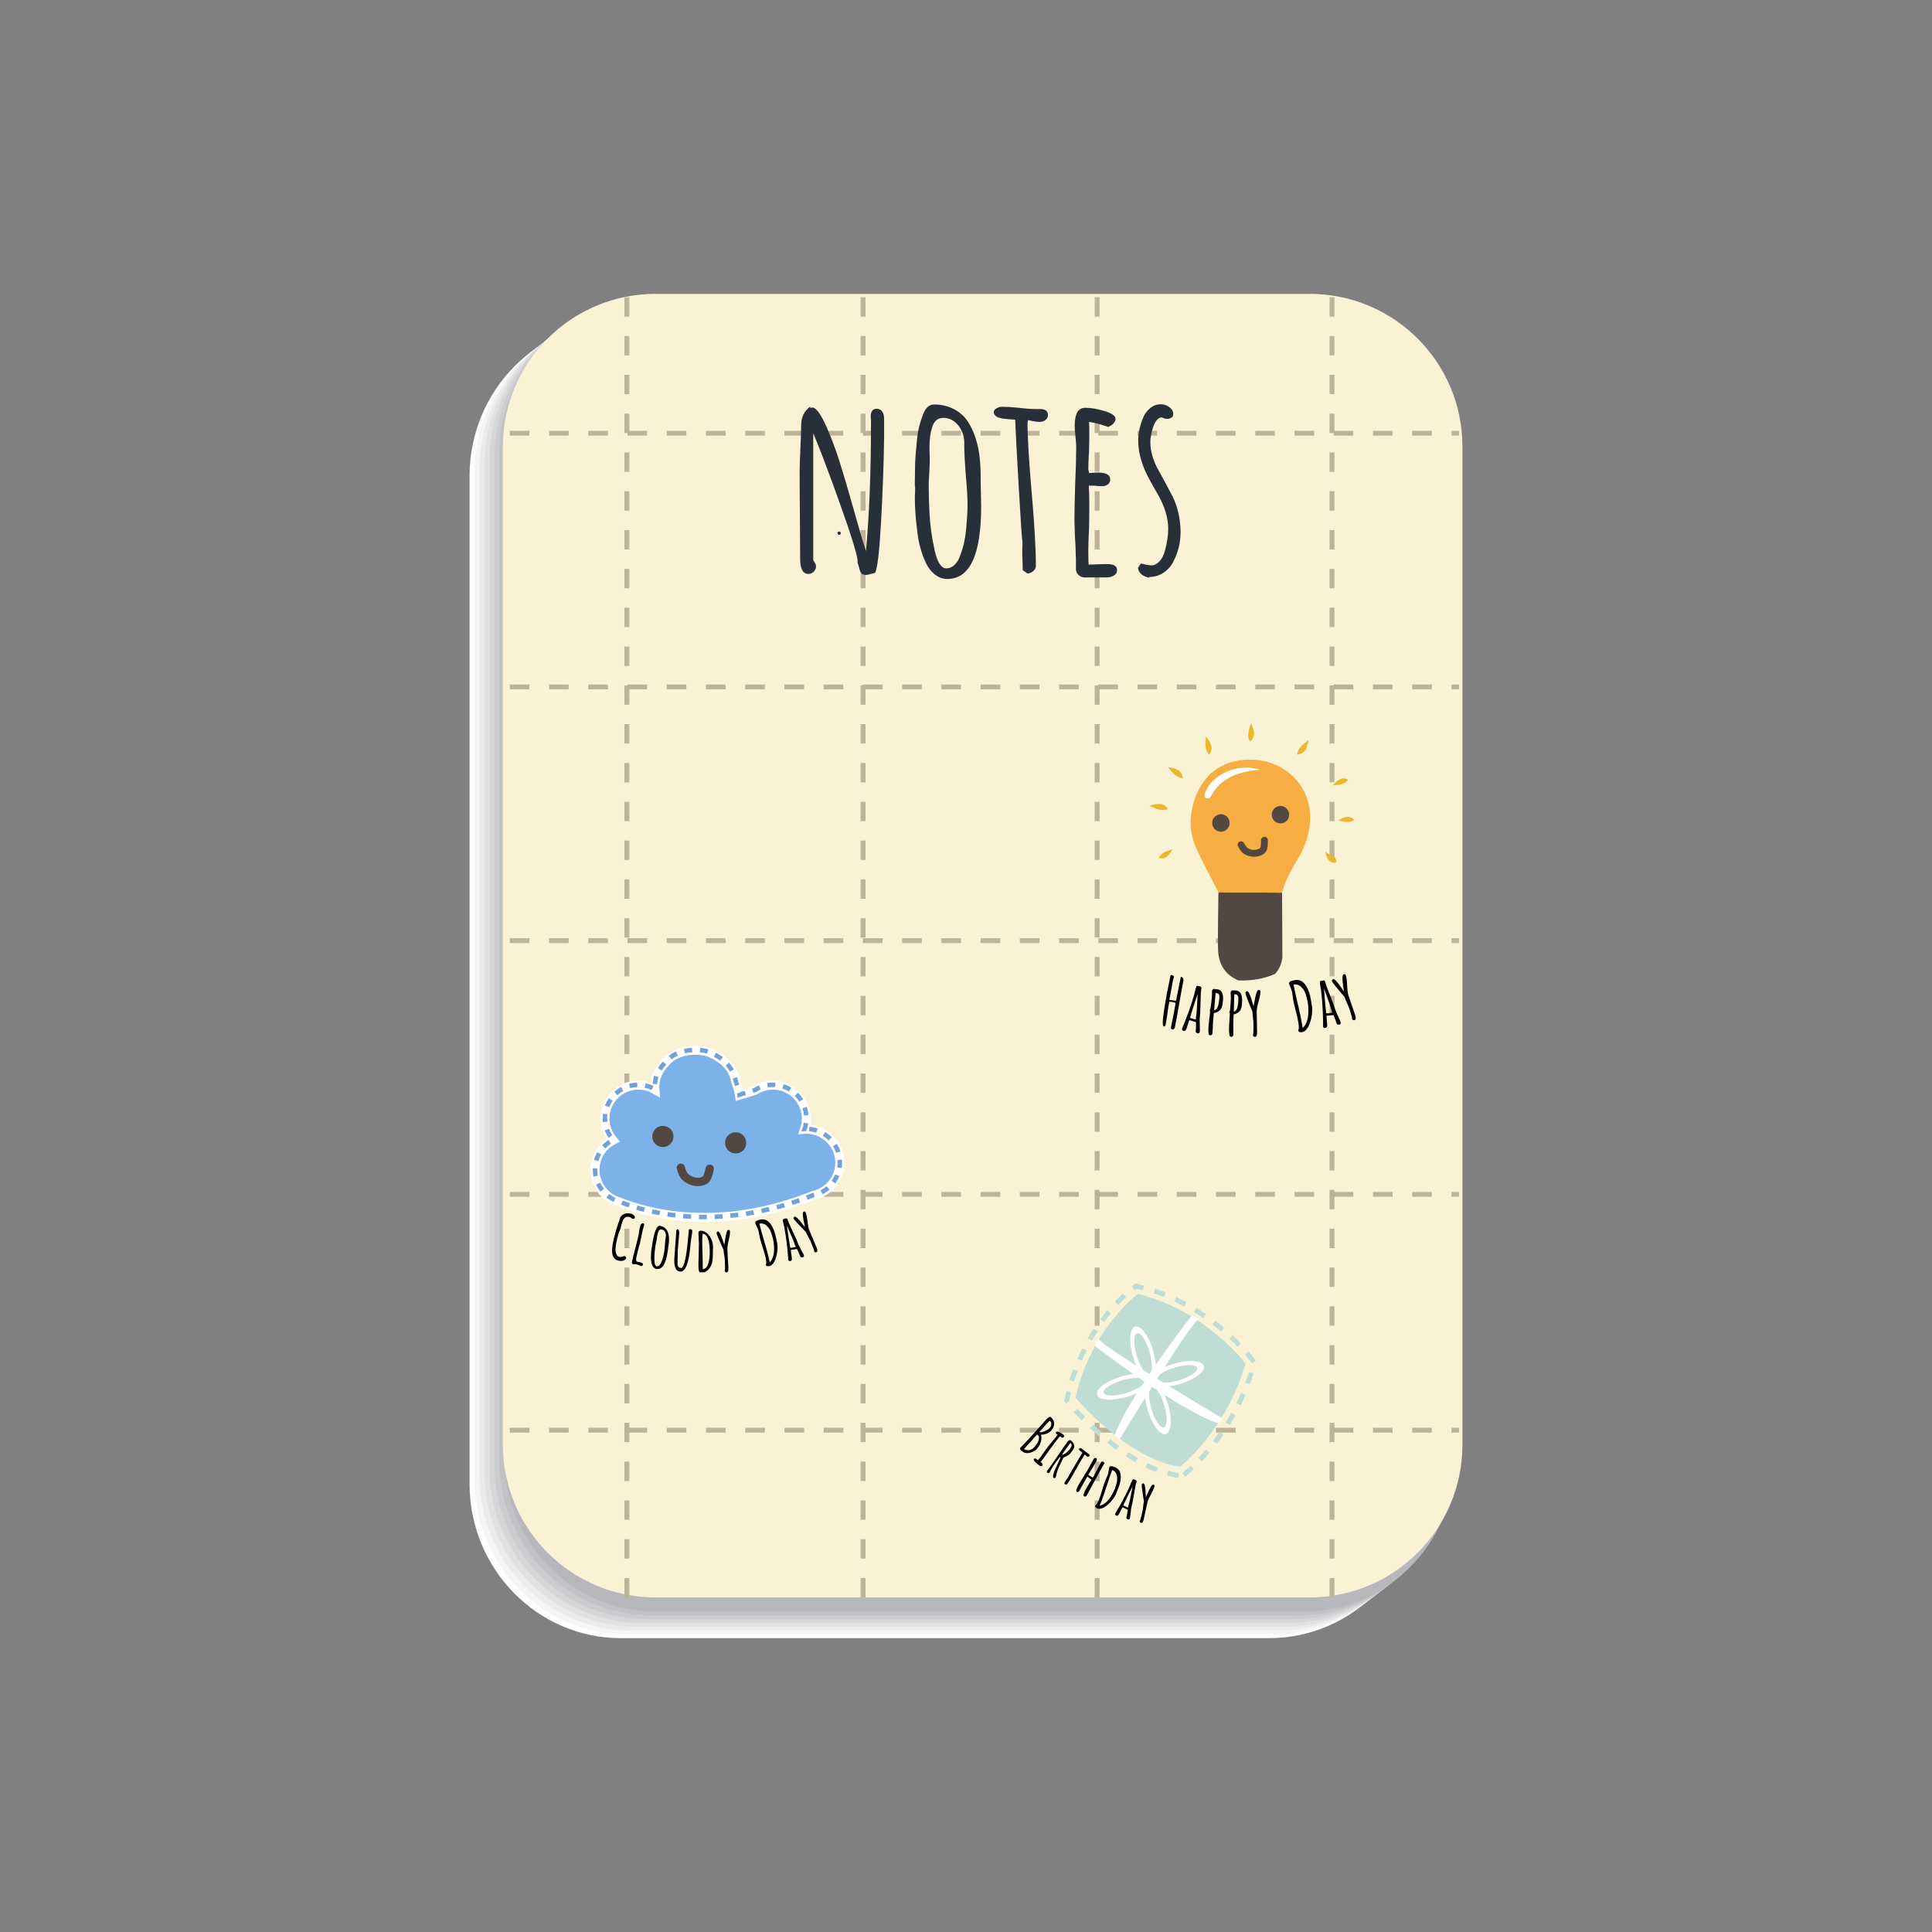 <?xml version="1.0" encoding="utf-8"?>
<!-- Generator: Adobe Illustrator 27.5.0, SVG Export Plug-In . SVG Version: 6.00 Build 0)  -->
<svg version="1.1" xmlns="http://www.w3.org/2000/svg" xmlns:xlink="http://www.w3.org/1999/xlink" x="0px" y="0px"
	 viewBox="0 0 1200 1200" style="enable-background:new 0 0 1200 1200;" xml:space="preserve" width="400" height="400">
<rect x="0" y="0" width="1200" height="1200" fill="#808080" stroke="none"/>
<g id="Shadow">
	<g>
		<path style="fill:#FFFFFF;" d="M788.204,199.838H385.673c-51.924,0-94.017,42.899-94.017,95.818v626.011
			c0,52.919,42.093,95.818,94.017,95.818h402.531c51.925,0,94.017-42.899,94.017-95.818V295.656
			C882.221,242.737,840.129,199.838,788.204,199.838z"/>
		<path style="fill:#F5F5F5;" d="M791.295,197.474H388.764c-51.924,0-94.017,42.899-94.017,95.818v626.01
			c0,52.919,42.093,95.818,94.017,95.818h402.531c51.925,0,94.017-42.899,94.017-95.818v-626.01
			C885.312,240.373,843.22,197.474,791.295,197.474z"/>
		<path style="fill:#EAEBEC;" d="M794.386,195.111H391.855c-51.924,0-94.017,42.899-94.017,95.818v626.01
			c0,52.919,42.093,95.818,94.017,95.818h402.531c51.925,0,94.017-42.899,94.017-95.818v-626.01
			C888.403,238.009,846.311,195.111,794.386,195.111z"/>
		<path style="fill:#E0E1E2;" d="M797.477,192.747H394.946c-51.924,0-94.017,42.899-94.017,95.818v626.01
			c0,52.919,42.093,95.818,94.017,95.818h402.531c51.925,0,94.017-42.899,94.017-95.818v-626.01
			C891.494,235.646,849.402,192.747,797.477,192.747z"/>
		<path style="fill:#D6D6D8;" d="M800.568,190.383H398.037c-51.924,0-94.017,42.899-94.017,95.818v626.01
			c0,52.919,42.093,95.818,94.017,95.818h402.531c51.925,0,94.017-42.899,94.017-95.818v-626.01
			C894.585,233.282,852.493,190.383,800.568,190.383z"/>
		<path style="fill:#CCCCCE;" d="M803.659,188.019H401.128c-51.924,0-94.017,42.899-94.017,95.818v626.011
			c0,52.919,42.093,95.818,94.017,95.818h402.531c51.925,0,94.017-42.899,94.017-95.818V283.837
			C897.676,230.918,855.584,188.019,803.659,188.019z"/>
		<path style="fill:#C1C2C5;" d="M806.75,185.656H404.219c-51.924,0-94.017,42.899-94.017,95.818v626.01
			c0,52.919,42.093,95.818,94.017,95.818H806.75c51.925,0,94.017-42.899,94.017-95.818v-626.01
			C900.767,228.554,858.675,185.656,806.75,185.656z"/>
		<path style="fill:#B7B8BB;" d="M809.841,183.292H407.31c-51.924,0-94.017,42.899-94.017,95.818V905.12
			c0,52.919,42.093,95.818,94.017,95.818h402.531c51.925,0,94.017-42.899,94.017-95.818V279.11
			C903.858,226.191,861.766,183.292,809.841,183.292z"/>
	</g>
</g>
<g id="Object">
	<g>
		<g>
			<g>
				<g>
					<path style="fill:#F9F2D4;" d="M407.218,992.189h406.242c52.403,0,94.884-42.481,94.884-94.883V277.399
						c0-52.403-42.48-94.884-94.884-94.884H407.218c-52.403,0-94.883,42.481-94.883,94.884v619.906
						C312.335,949.708,354.816,992.189,407.218,992.189z"/>
				</g>
			</g>
			<g>
				<path style="fill:#282F39;" d="M521.226,330.139c-1.353,0-1.355,2.103,0,2.103C522.58,332.242,522.582,330.139,521.226,330.139z
					"/>
			</g>
			<g>
				<g>
					<path style="fill:#BDB39B;" d="M906.255,270.593h-4.748v-3.012h4.748V270.593z M889.323,270.593H877.14v-3.012h12.183V270.593z
						 M864.954,270.593H852.77v-3.012h12.183V270.593z M840.584,270.593h-12.183v-3.012h12.183V270.593z M816.218,270.593h-12.186
						v-3.012h12.186V270.593z M791.849,270.593h-12.186v-3.012h12.186V270.593z M767.479,270.593h-12.183v-3.012h12.183V270.593z
						 M743.11,270.593h-12.183v-3.012h12.183V270.593z M718.743,270.593h-12.186v-3.012h12.186V270.593z M694.374,270.593h-12.186
						v-3.012h12.186V270.593z M670.005,270.593h-12.183v-3.012h12.183V270.593z M645.636,270.593h-12.183v-3.012h12.183V270.593z
						 M621.269,270.593h-12.186v-3.012h12.186V270.593z M596.9,270.593h-12.186v-3.012H596.9V270.593z M572.53,270.593h-12.183
						v-3.012h12.183V270.593z M548.161,270.593h-12.183v-3.012h12.183V270.593z M523.792,270.593h-12.183v-3.012h12.183V270.593z
						 M499.425,270.593h-12.186v-3.012h12.186V270.593z M475.056,270.593h-12.183v-3.012h12.183V270.593z M450.687,270.593h-12.183
						v-3.012h12.183V270.593z M426.318,270.593h-12.183v-3.012h12.183V270.593z M401.951,270.593h-12.186v-3.012h12.186V270.593z
						 M377.582,270.593h-12.183v-3.012h12.183V270.593z M353.212,270.593h-12.183v-3.012h12.183V270.593z M328.843,270.593H316.66
						v-3.012h12.183V270.593z"/>
				</g>
				<g>
					<path style="fill:#BDB39B;" d="M906.255,428.176h-4.748v-3.012h4.748V428.176z M889.323,428.176H877.14v-3.012h12.183V428.176z
						 M864.954,428.176H852.77v-3.012h12.183V428.176z M840.584,428.176h-12.183v-3.012h12.183V428.176z M816.218,428.176h-12.186
						v-3.012h12.186V428.176z M791.849,428.176h-12.186v-3.012h12.186V428.176z M767.479,428.176h-12.183v-3.012h12.183V428.176z
						 M743.11,428.176h-12.183v-3.012h12.183V428.176z M718.743,428.176h-12.186v-3.012h12.186V428.176z M694.374,428.176h-12.186
						v-3.012h12.186V428.176z M670.005,428.176h-12.183v-3.012h12.183V428.176z M645.636,428.176h-12.183v-3.012h12.183V428.176z
						 M621.269,428.176h-12.186v-3.012h12.186V428.176z M596.9,428.176h-12.186v-3.012H596.9V428.176z M572.53,428.176h-12.183
						v-3.012h12.183V428.176z M548.161,428.176h-12.183v-3.012h12.183V428.176z M523.792,428.176h-12.183v-3.012h12.183V428.176z
						 M499.425,428.176h-12.186v-3.012h12.186V428.176z M475.056,428.176h-12.183v-3.012h12.183V428.176z M450.687,428.176h-12.183
						v-3.012h12.183V428.176z M426.318,428.176h-12.183v-3.012h12.183V428.176z M401.951,428.176h-12.186v-3.012h12.186V428.176z
						 M377.582,428.176h-12.183v-3.012h12.183V428.176z M353.212,428.176h-12.183v-3.012h12.183V428.176z M328.843,428.176H316.66
						v-3.012h12.183V428.176z"/>
				</g>
				<g>
					<path style="fill:#BDB39B;" d="M906.255,585.759h-4.748v-3.012h4.748V585.759z M889.323,585.759H877.14v-3.012h12.183V585.759z
						 M864.954,585.759H852.77v-3.012h12.183V585.759z M840.584,585.759h-12.183v-3.012h12.183V585.759z M816.218,585.759h-12.186
						v-3.012h12.186V585.759z M791.849,585.759h-12.186v-3.012h12.186V585.759z M767.479,585.759h-12.183v-3.012h12.183V585.759z
						 M743.11,585.759h-12.183v-3.012h12.183V585.759z M718.743,585.759h-12.186v-3.012h12.186V585.759z M694.374,585.759h-12.186
						v-3.012h12.186V585.759z M670.005,585.759h-12.183v-3.012h12.183V585.759z M645.636,585.759h-12.183v-3.012h12.183V585.759z
						 M621.269,585.759h-12.186v-3.012h12.186V585.759z M596.9,585.759h-12.186v-3.012H596.9V585.759z M572.53,585.759h-12.183
						v-3.012h12.183V585.759z M548.161,585.759h-12.183v-3.012h12.183V585.759z M523.792,585.759h-12.183v-3.012h12.183V585.759z
						 M499.425,585.759h-12.186v-3.012h12.186V585.759z M475.056,585.759h-12.183v-3.012h12.183V585.759z M450.687,585.759h-12.183
						v-3.012h12.183V585.759z M426.318,585.759h-12.183v-3.012h12.183V585.759z M401.951,585.759h-12.186v-3.012h12.186V585.759z
						 M377.582,585.759h-12.183v-3.012h12.183V585.759z M353.212,585.759h-12.183v-3.012h12.183V585.759z M328.843,585.759H316.66
						v-3.012h12.183V585.759z"/>
				</g>
				<g>
					<path style="fill:#BDB39B;" d="M906.255,743.339h-4.748v-3.012h4.748V743.339z M889.323,743.339H877.14v-3.012h12.183V743.339z
						 M864.954,743.339H852.77v-3.012h12.183V743.339z M840.584,743.339h-12.183v-3.012h12.183V743.339z M816.218,743.339h-12.186
						v-3.012h12.186V743.339z M791.849,743.339h-12.186v-3.012h12.186V743.339z M767.479,743.339h-12.183v-3.012h12.183V743.339z
						 M743.11,743.339h-12.183v-3.012h12.183V743.339z M718.743,743.339h-12.186v-3.012h12.186V743.339z M694.374,743.339h-12.186
						v-3.012h12.186V743.339z M670.005,743.339h-12.183v-3.012h12.183V743.339z M645.636,743.339h-12.183v-3.012h12.183V743.339z
						 M621.269,743.339h-12.186v-3.012h12.186V743.339z M596.9,743.339h-12.186v-3.012H596.9V743.339z M572.53,743.339h-12.183
						v-3.012h12.183V743.339z M548.161,743.339h-12.183v-3.012h12.183V743.339z M523.792,743.339h-12.183v-3.012h12.183V743.339z
						 M499.425,743.339h-12.186v-3.012h12.186V743.339z M475.056,743.339h-12.183v-3.012h12.183V743.339z M450.687,743.339h-12.183
						v-3.012h12.183V743.339z M426.318,743.339h-12.183v-3.012h12.183V743.339z M401.951,743.339h-12.186v-3.012h12.186V743.339z
						 M377.582,743.339h-12.183v-3.012h12.183V743.339z M353.212,743.339h-12.183v-3.012h12.183V743.339z M328.843,743.339H316.66
						v-3.012h12.183V743.339z"/>
				</g>
				<g>
					<path style="fill:#BDB39B;" d="M906.255,889.824h-4.748v-3.012h4.748V889.824z M889.323,889.824H877.14v-3.012h12.183V889.824z
						 M864.954,889.824H852.77v-3.012h12.183V889.824z M840.584,889.824h-12.183v-3.012h12.183V889.824z M816.218,889.824h-12.186
						v-3.012h12.186V889.824z M791.849,889.824h-12.186v-3.012h12.186V889.824z M767.479,889.824h-12.183v-3.012h12.183V889.824z
						 M743.11,889.824h-12.183v-3.012h12.183V889.824z M718.743,889.824h-12.186v-3.012h12.186V889.824z M694.374,889.824h-12.186
						v-3.012h12.186V889.824z M670.005,889.824h-12.183v-3.012h12.183V889.824z M645.636,889.824h-12.183v-3.012h12.183V889.824z
						 M621.269,889.824h-12.186v-3.012h12.186V889.824z M596.9,889.824h-12.186v-3.012H596.9V889.824z M572.53,889.824h-12.183
						v-3.012h12.183V889.824z M548.161,889.824h-12.183v-3.012h12.183V889.824z M523.792,889.824h-12.183v-3.012h12.183V889.824z
						 M499.425,889.824h-12.186v-3.012h12.186V889.824z M475.056,889.824h-12.183v-3.012h12.183V889.824z M450.687,889.824h-12.183
						v-3.012h12.183V889.824z M426.318,889.824h-12.183v-3.012h12.183V889.824z M401.951,889.824h-12.186v-3.012h12.186V889.824z
						 M377.582,889.824h-12.183v-3.012h12.183V889.824z M353.212,889.824h-12.183v-3.012h12.183V889.824z M328.843,889.824H316.66
						v-3.012h12.183V889.824z"/>
				</g>
				<g>
					<path style="fill:#BDB39B;" d="M390.872,992.189h-3.044v-12.053h3.044V992.189z M390.872,968.081h-3.044v-12.053h3.044V968.081
						z M390.872,943.973h-3.044V931.92h3.044V943.973z M390.872,919.867h-3.044v-12.055h3.044V919.867z M390.872,895.759h-3.044
						v-12.053h3.044V895.759z M390.872,871.651h-3.044v-12.053h3.044V871.651z M390.872,847.543h-3.044V835.49h3.044V847.543z
						 M390.872,823.438h-3.044v-12.055h3.044V823.438z M390.872,799.329h-3.044v-12.053h3.044V799.329z M390.872,775.221h-3.044
						v-12.053h3.044V775.221z M390.872,751.113h-3.044V739.06h3.044V751.113z M390.872,727.008h-3.044v-12.055h3.044V727.008z
						 M390.872,702.9h-3.044v-12.053h3.044V702.9z M390.872,678.792h-3.044v-12.053h3.044V678.792z M390.872,654.683h-3.044v-12.053
						h3.044V654.683z M390.872,630.578h-3.044v-12.055h3.044V630.578z M390.872,606.47h-3.044v-12.053h3.044V606.47z
						 M390.872,582.362h-3.044v-12.053h3.044V582.362z M390.872,558.254h-3.044v-12.053h3.044V558.254z M390.872,534.148h-3.044
						v-12.055h3.044V534.148z M390.872,510.04h-3.044v-12.055h3.044V510.04z M390.872,485.932h-3.044v-12.053h3.044V485.932z
						 M390.872,461.824h-3.044v-12.053h3.044V461.824z M390.872,437.716h-3.044v-12.053h3.044V437.716z M390.872,413.61h-3.044
						v-12.055h3.044V413.61z M390.872,389.502h-3.044v-12.053h3.044V389.502z M390.872,365.394h-3.044v-12.053h3.044V365.394z
						 M390.872,341.286h-3.044v-12.053h3.044V341.286z M390.872,317.181h-3.044v-12.055h3.044V317.181z M390.872,293.073h-3.044
						v-12.055h3.044V293.073z M390.872,268.964h-3.044v-12.053h3.044V268.964z M390.872,244.856h-3.044v-12.053h3.044V244.856z
						 M390.872,220.751h-3.044v-12.055h3.044V220.751z M390.872,196.643h-3.044v-12.055h3.044V196.643z"/>
				</g>
				<g>
					<path style="fill:#BDB39B;" d="M537.597,992.189h-3.044v-12.053h3.044V992.189z M537.597,968.081h-3.044v-12.053h3.044V968.081
						z M537.597,943.973h-3.044V931.92h3.044V943.973z M537.597,919.867h-3.044v-12.055h3.044V919.867z M537.597,895.759h-3.044
						v-12.053h3.044V895.759z M537.597,871.651h-3.044v-12.053h3.044V871.651z M537.597,847.543h-3.044V835.49h3.044V847.543z
						 M537.597,823.438h-3.044v-12.055h3.044V823.438z M537.597,799.329h-3.044v-12.053h3.044V799.329z M537.597,775.221h-3.044
						v-12.053h3.044V775.221z M537.597,751.113h-3.044V739.06h3.044V751.113z M537.597,727.008h-3.044v-12.055h3.044V727.008z
						 M537.597,702.9h-3.044v-12.053h3.044V702.9z M537.597,678.792h-3.044v-12.053h3.044V678.792z M537.597,654.683h-3.044v-12.053
						h3.044V654.683z M537.597,630.578h-3.044v-12.055h3.044V630.578z M537.597,606.47h-3.044v-12.053h3.044V606.47z
						 M537.597,582.362h-3.044v-12.053h3.044V582.362z M537.597,558.254h-3.044v-12.053h3.044V558.254z M537.597,534.148h-3.044
						v-12.055h3.044V534.148z M537.597,510.04h-3.044v-12.055h3.044V510.04z M537.597,485.932h-3.044v-12.053h3.044V485.932z
						 M537.597,461.824h-3.044v-12.053h3.044V461.824z M537.597,437.716h-3.044v-12.053h3.044V437.716z M537.597,413.61h-3.044
						v-12.055h3.044V413.61z M537.597,389.502h-3.044v-12.053h3.044V389.502z M537.597,365.394h-3.044v-12.053h3.044V365.394z
						 M537.597,341.286h-3.044v-12.053h3.044V341.286z M537.597,317.181h-3.044v-12.055h3.044V317.181z M537.597,293.073h-3.044
						v-12.055h3.044V293.073z M537.597,268.964h-3.044v-12.053h3.044V268.964z M537.597,244.856h-3.044v-12.053h3.044V244.856z
						 M537.597,220.751h-3.044v-12.055h3.044V220.751z M537.597,196.643h-3.044v-12.055h3.044V196.643z"/>
				</g>
				<g>
					<path style="fill:#BDB39B;" d="M682.977,992.189h-3.045v-12.053h3.045V992.189z M682.977,968.081h-3.045v-12.053h3.045V968.081
						z M682.977,943.973h-3.045V931.92h3.045V943.973z M682.977,919.867h-3.045v-12.055h3.045V919.867z M682.977,895.759h-3.045
						v-12.053h3.045V895.759z M682.977,871.651h-3.045v-12.053h3.045V871.651z M682.977,847.543h-3.045V835.49h3.045V847.543z
						 M682.977,823.438h-3.045v-12.055h3.045V823.438z M682.977,799.329h-3.045v-12.053h3.045V799.329z M682.977,775.221h-3.045
						v-12.053h3.045V775.221z M682.977,751.113h-3.045V739.06h3.045V751.113z M682.977,727.008h-3.045v-12.055h3.045V727.008z
						 M682.977,702.9h-3.045v-12.053h3.045V702.9z M682.977,678.792h-3.045v-12.053h3.045V678.792z M682.977,654.683h-3.045v-12.053
						h3.045V654.683z M682.977,630.578h-3.045v-12.055h3.045V630.578z M682.977,606.47h-3.045v-12.053h3.045V606.47z
						 M682.977,582.362h-3.045v-12.053h3.045V582.362z M682.977,558.254h-3.045v-12.053h3.045V558.254z M682.977,534.148h-3.045
						v-12.055h3.045V534.148z M682.977,510.04h-3.045v-12.055h3.045V510.04z M682.977,485.932h-3.045v-12.053h3.045V485.932z
						 M682.977,461.824h-3.045v-12.053h3.045V461.824z M682.977,437.716h-3.045v-12.053h3.045V437.716z M682.977,413.61h-3.045
						v-12.055h3.045V413.61z M682.977,389.502h-3.045v-12.053h3.045V389.502z M682.977,365.394h-3.045v-12.053h3.045V365.394z
						 M682.977,341.286h-3.045v-12.053h3.045V341.286z M682.977,317.181h-3.045v-12.055h3.045V317.181z M682.977,293.073h-3.045
						v-12.055h3.045V293.073z M682.977,268.964h-3.045v-12.053h3.045V268.964z M682.977,244.856h-3.045v-12.053h3.045V244.856z
						 M682.977,220.751h-3.045v-12.055h3.045V220.751z M682.977,196.643h-3.045v-12.055h3.045V196.643z"/>
				</g>
				<g>
					<path style="fill:#BDB39B;" d="M828.856,992.189h-3.044v-12.053h3.044V992.189z M828.856,968.081h-3.044v-12.053h3.044V968.081
						z M828.856,943.973h-3.044V931.92h3.044V943.973z M828.856,919.867h-3.044v-12.055h3.044V919.867z M828.856,895.759h-3.044
						v-12.053h3.044V895.759z M828.856,871.651h-3.044v-12.053h3.044V871.651z M828.856,847.543h-3.044V835.49h3.044V847.543z
						 M828.856,823.438h-3.044v-12.055h3.044V823.438z M828.856,799.329h-3.044v-12.053h3.044V799.329z M828.856,775.221h-3.044
						v-12.053h3.044V775.221z M828.856,751.113h-3.044V739.06h3.044V751.113z M828.856,727.008h-3.044v-12.055h3.044V727.008z
						 M828.856,702.9h-3.044v-12.053h3.044V702.9z M828.856,678.792h-3.044v-12.053h3.044V678.792z M828.856,654.683h-3.044v-12.053
						h3.044V654.683z M828.856,630.578h-3.044v-12.055h3.044V630.578z M828.856,606.47h-3.044v-12.053h3.044V606.47z
						 M828.856,582.362h-3.044v-12.053h3.044V582.362z M828.856,558.254h-3.044v-12.053h3.044V558.254z M828.856,534.148h-3.044
						v-12.055h3.044V534.148z M828.856,510.04h-3.044v-12.055h3.044V510.04z M828.856,485.932h-3.044v-12.053h3.044V485.932z
						 M828.856,461.824h-3.044v-12.053h3.044V461.824z M828.856,437.716h-3.044v-12.053h3.044V437.716z M828.856,413.61h-3.044
						v-12.055h3.044V413.61z M828.856,389.502h-3.044v-12.053h3.044V389.502z M828.856,365.394h-3.044v-12.053h3.044V365.394z
						 M828.856,341.286h-3.044v-12.053h3.044V341.286z M828.856,317.181h-3.044v-12.055h3.044V317.181z M828.856,293.073h-3.044
						v-12.055h3.044V293.073z M828.856,268.964h-3.044v-12.053h3.044V268.964z M828.856,244.856h-3.044v-12.053h3.044V244.856z
						 M828.856,220.751h-3.044v-12.055h3.044V220.751z M828.856,196.643h-3.044v-12.055h3.044V196.643z"/>
				</g>
			</g>
			<g>
				<path style="fill:#282F39;" d="M535.032,356.083c-0.621-0.679-1.091-1.852-1.407-3.524l-0.938-2.976v-0.311V348.8
					c0-3.445-3.576-15.188-10.728-35.234c-7.152-20.043-12.763-34.863-16.833-44.467v78.76l0.628,1.097
					c0.104,0.213,0.311,0.579,0.628,1.097c0.311,0.524,0.469,1.048,0.469,1.566c0,1.358-0.469,2.507-1.407,3.448
					c-0.944,0.938-2.09,1.407-3.448,1.407c-3.345,0-5.008-3.183-5.008-9.553l-0.158-26.775c-0.104-8.039-0.158-17.015-0.158-26.934
					c0-3.339,0.158-8.194,0.469-14.563c0.317-6.577,0.469-11.432,0.469-14.563c0-4.904,1.882-8.767,5.641-11.587v0.938
					c0.628-0.207,1.042-0.311,1.249-0.311c2.4,0,5.428,4.176,9.083,12.525c2.924,6.683,5.562,13.732,7.908,21.14
					c2.352,7.414,5.453,17.957,9.315,31.63l1.572,5.638c2.394,8.456,4.222,14.512,5.477,18.164
					c2.09-22.444,3.131-48.957,3.131-79.545v-2.035c-0.103-0.628-0.158-1.304-0.158-2.038c0-3.131,1.255-4.697,3.759-4.697
					c1.462,0,2.583,0.576,3.369,1.721c0.78,1.151,1.176,2.614,1.176,4.386v11.743c-0.213,16.077-0.841,33.51-1.883,52.301
					c-1.042,18.791-2.297,29.386-3.759,31.786c-3.028,0.835-4.904,1.255-5.635,1.255
					C536.597,357.101,535.659,356.76,535.032,356.083z"/>
				<path style="fill:#282F39;" d="M580.912,357.022c-2.297-1.724-4.173-4.045-5.635-6.969c-3.028-6.366-4.91-13.308-5.635-20.823
					c-0.944-7.1-1.413-13.939-1.413-20.515c0-1.252,0.055-2.294,0.158-3.131v-2.818c0-0.524-0.055-0.786-0.158-0.786v-2.815
					l0.158-10.963c0.104-3.341,0.518-8.666,1.255-15.971c0.518-5.014,1.718-9.866,3.601-14.566c0.725-2.084,1.669-3.68,2.815-4.773
					c1.151-1.097,2.455-1.645,3.917-1.645c4.173,0,7.932,0.758,11.277,2.269c3.339,1.517,6.153,3.631,8.456,6.342
					c2.083,2.614,3.856,5.821,5.318,9.632c1.462,3.814,2.51,7.856,3.138,12.136c0.621,4.383,0.938,9.029,0.938,13.936v1.252
					c0,3.238,0.049,6.162,0.152,8.77l0.158,8.925c0,30.065-6.994,45.097-20.981,45.097
					C585.712,359.605,583.208,358.746,580.912,357.022z M592.968,350.759c1.566-1.511,2.766-3.576,3.601-6.187
					c1.986-5.322,3.186-11.063,3.607-17.226c0.518-5.325,0.78-9.915,0.78-13.78c0-4.697-0.366-10.853-1.097-18.475
					c-0.628-8.039-0.938-14.039-0.938-18.008v-2.818c-0.213-3.966-1.541-7.411-3.99-10.335c-2.455-2.921-5.459-4.383-9.004-4.383
					c-3.552,0-5.903,2.035-7.049,6.104c-1.042,3.238-1.566,7.414-1.566,12.529c0,1.983,0.049,3.655,0.158,5.011v4.228l-0.317,7.201
					c-0.207,2.193-0.311,4.597-0.311,7.207c0,5.635,0.158,11.222,0.469,16.753c0.414,7.829,1.462,15.45,3.131,22.861
					c1.669,7.728,4.124,11.587,7.359,11.587C589.685,353.028,591.402,352.273,592.968,350.759z"/>
				<path style="fill:#282F39;" d="M635.248,354.125l-0.158-6.107c-0.104-1.773-0.152-3.759-0.152-5.952l0.152-5.322
					c-0.311-1.148-1.097-12.577-2.346-34.293c-1.255-21.712-1.986-35.648-2.193-41.807c-6.056-0.21-9.918-0.835-11.587-1.883
					c-1.151-0.835-1.724-1.773-1.724-2.818c0-0.832,0.548-1.59,1.645-2.269c1.097-0.676,2.218-1.017,3.369-1.017
					c2.918,0,6.47,0.207,10.643,0.628c3.966,0.521,7.518,0.78,10.649,0.78h1.255h1.255c3.229,0,4.849,1.255,4.849,3.759
					c0,1.255-0.524,2.272-1.566,3.052c-1.042,0.786-2.242,1.176-3.6,1.176c-0.938,0-2.297-0.158-4.07-0.469l-3.131-0.628
					l-0.158,0.783l-0.158,0.783c0,9.294,0.889,24.116,2.662,44.473c1.669,19.105,2.51,33.927,2.51,44.47
					c0,1.252-0.548,2.349-1.645,3.287c-1.097,0.941-2.327,1.413-3.68,1.413L635.248,354.125z"/>
				<path style="fill:#282F39;" d="M670.083,357.256c-1.091-0.941-1.694-2.087-1.797-3.445v-4.07v-3.131
					c-0.104-0.941-0.158-2.038-0.158-3.29c0-2.193-0.158-5.532-0.469-10.022l-0.311-10.022c0-5.114,0.152-12.736,0.469-22.864
					c0.414-9.08,0.628-16.699,0.628-22.858c0-1.462-0.158-3.655-0.475-6.579c-0.311-3.028-0.469-5.218-0.469-6.577
					c0-7.411,2.193-11.115,6.579-11.115c3.442,0,7.439,0.676,11.977,2.035c4.545,1.359,6.811,2.973,6.811,4.852
					c0,1.045-0.445,2.013-1.328,2.897c-0.889,0.889-1.956,1.593-3.211,2.114c-4.386-1.566-8.352-2.607-11.904-3.131
					c0.104,1.566,0.158,3.814,0.158,6.732c0,4.179-0.055,7.938-0.158,11.277c-0.311,5.011-0.469,8.767-0.469,11.274l0.469,2.507
					l2.51-0.158c0.835-0.103,1.876-0.158,3.131-0.158c5.008,0,7.518,1.465,7.518,4.386c0,1.151-0.475,2.114-1.413,2.897
					c-0.938,0.783-2.138,1.173-3.6,1.173c-1.876,0-3.345-0.101-4.386-0.311h-3.911c0.207,2.717,0.311,6.683,0.311,11.898
					c0,5.224-0.055,9.921-0.158,14.097c-0.311,6.366-0.469,11.115-0.469,14.249c0,5.846,0.104,8.767,0.317,8.767l5.166-0.158
					c1.773-0.1,3.917-0.155,6.421-0.155c3.966,0,5.952,1.252,5.952,3.759c0,1.465-0.658,2.583-1.962,3.366
					c-1.304,0.786-2.894,1.176-4.776,1.176h-13.311C672.41,358.667,671.179,358.198,670.083,357.256z"/>
				<path style="fill:#282F39;" d="M709.079,356.787c-1.31-1.045-2.065-2.4-2.272-4.073l1.724-2.662
					c0.628,0,1.615,0.213,2.973,0.628c1.566,0.314,2.766,0.469,3.601,0.469c1.883,0,3.576-0.835,5.093-2.504
					c1.511-1.669,2.632-3.862,3.363-6.579c1.359-5.008,2.041-9.498,2.041-13.464c0-6.89-2.193-14.146-6.58-21.767l-1.724-2.973
					c-1.98-3.448-3.655-6.525-5.008-9.242c-1.359-2.711-2.504-5.635-3.448-8.767c-1.249-4.073-1.876-8.145-1.876-12.215
					c0-4.594,1.042-9.394,3.131-14.408c1.042-2.397,2.528-4.356,4.46-5.87c1.931-1.514,4.1-2.269,6.5-2.269
					c1.882,0,3.625,0.6,5.245,1.8c1.62,1.2,2.431,2.635,2.431,4.304c0,0.941-0.372,1.672-1.097,2.193
					c-0.731,0.524-1.621,0.783-2.662,0.783c-1.151,0-2.248-0.314-3.29-0.941c-2.297,0.11-4.124,2.144-5.483,6.11
					c-1.145,3.655-1.718,6.68-1.718,9.08c0,3.031,0.469,6.083,1.407,9.16c0.938,3.083,2.138,5.873,3.601,8.377l3.448,6.266
					l5.477,10.335c1.462,2.924,2.638,6.318,3.527,10.177c0.883,3.866,1.328,7.777,1.328,11.743c0,6.373-1.462,12.428-4.386,18.167
					c-1.462,2.924-3.521,5.27-6.184,7.046c-2.662,1.776-5.611,2.662-8.846,2.662v0.469
					C711.973,358.508,710.383,357.829,709.079,356.787z"/>
			</g>
		</g>
		<g>
			<g>
				<path style="fill:#7CB2E8;" d="M500.858,701.394c-0.378,0-0.747,0.037-1.12,0.057c0.715-2.102,1.12-4.345,1.12-6.688
					c0-11.476-9.303-20.778-20.778-20.778c-4.137,0-7.981,1.223-11.219,3.307c-2.495,0.718-5.621,1.652-9.559,2.883
					c0,0-0.521-3.762-2.329-8.523c-1.111-6.404-5.275-11.909-11.163-15.309c-4.601-3.164-10.699-4.941-18.781-3.64
					c-7.008,1.128-11.615,4.222-14.616,8.204c-3.573,3.855-5.72,8.781-5.72,14.153c0,0.573,0.049,1.135,0.097,1.697
					c-3.033-1.736-6.519-2.771-10.265-2.771c-11.475,0-20.778,9.303-20.778,20.778c0,5.127,1.865,9.812,4.943,13.436
					c-6.615,3.476-11.133,10.404-11.133,18.395c0,7.348,3.824,13.789,9.579,17.484l0.001,0c1.693,1.087,3.552,1.932,5.534,2.492
					c15.241,6.154,60.73,19.906,120.549-4.085c2.601-0.556,5.022-1.595,7.162-3.024l0,0c5.579-3.726,9.257-10.076,9.257-17.288
					C521.637,710.697,512.333,701.394,500.858,701.394z"/>
				<path style="fill:#FFFFFF;" d="M437.526,758.962c-25.381,0-44.166-5.872-53.771-9.734c-2.174-0.631-4.239-1.569-6.137-2.788
					c-6.807-4.369-10.87-11.788-10.87-19.846c0-7.696,3.717-14.791,9.879-19.184c-2.396-3.763-3.689-8.153-3.689-12.646
					c0-13.005,10.579-23.584,23.584-23.584c2.542,0,5.083,0.432,7.514,1.265c0.572-4.877,2.729-9.533,6.22-13.341
					c3.778-4.95,9.27-8.035,16.325-9.17c7.948-1.281,14.92,0.078,20.726,4.036c6.592,3.841,11.09,9.996,12.38,16.934
					c0.814,2.176,1.373,4.145,1.745,5.674c2.247-0.689,4.345-1.315,6.266-1.871c3.732-2.309,8.002-3.527,12.38-3.527
					c13.005,0,23.584,10.579,23.584,23.584c0,1.323-0.113,2.644-0.341,3.953c11.851,1.236,21.12,11.285,21.12,23.457
					c0,7.894-3.927,15.229-10.504,19.622c-2.411,1.61-5.064,2.747-7.893,3.383C480.136,755.535,456.906,758.961,437.526,758.962z
					 M396.523,676.791c-9.91,0-17.972,8.062-17.972,17.972c0,4.246,1.518,8.372,4.276,11.619l2.268,2.671l-3.101,1.63
					c-5.942,3.123-9.633,9.22-9.633,15.911c0,6.138,3.098,11.791,8.289,15.123c1.478,0.949,3.088,1.673,4.784,2.154l0.285,0.098
					c16.222,6.552,60.232,19.265,118.453-4.087l0.458-0.14c2.221-0.474,4.303-1.354,6.191-2.613
					c5.013-3.349,8.007-8.939,8.007-14.954c0-9.91-8.063-17.973-17.973-17.973c-0.194,0-0.386,0.015-0.577,0.029l-4.537,0.248
					l1.337-3.93c0.644-1.894,0.971-3.84,0.971-5.785c0-9.91-8.062-17.972-17.972-17.972c-3.439,0-6.794,0.989-9.701,2.859
					l-0.346,0.223l-0.396,0.115c-2.799,0.805-5.995,1.769-9.498,2.865l-3.163,0.988l-0.454-3.282
					c-0.004-0.031-0.512-3.541-2.173-7.91l-0.142-0.518c-0.943-5.438-4.516-10.307-9.802-13.358l-0.187-0.119
					c-4.595-3.16-10.225-4.23-16.745-3.182c-5.707,0.919-9.9,3.249-12.82,7.123l-0.182,0.219c-3.253,3.51-4.973,7.743-4.973,12.245
					c0,0.47,0.042,0.93,0.082,1.392l0.453,5.331l-4.638-2.589C402.611,677.599,399.625,676.791,396.523,676.791z"/>
			</g>
			<g>
				<path style="fill:#71A1DB;" d="M437.441,757.291c-1.129,0-2.245-0.013-3.348-0.037l0.059-2.793
					c1.127,0.024,2.276,0.039,3.422,0.035c0.473,0,0.947-0.002,1.425-0.006l0.025,2.795
					C438.495,757.29,437.959,757.293,437.441,757.291z M443.955,757.168l-0.107-2.793c1.618-0.062,3.246-0.148,4.84-0.259
					l0.191,2.788C447.258,757.016,445.601,757.104,443.955,757.168z M429.165,757.073c-1.635-0.085-3.29-0.196-4.921-0.331
					l0.231-2.784c1.601,0.133,3.228,0.242,4.834,0.325L429.165,757.073z M453.792,756.501l-0.27-2.78
					c1.587-0.154,3.195-0.333,4.821-0.536l0.346,2.771C457.037,756.163,455.404,756.345,453.792,756.501z M419.335,756.256
					c-1.618-0.185-3.265-0.4-4.892-0.64l0.407-2.765c1.598,0.236,3.214,0.448,4.803,0.629L419.335,756.256z M463.57,755.272
					l-0.427-2.761c1.577-0.243,3.171-0.511,4.783-0.806l0.503,2.748C466.792,754.752,465.172,755.025,463.57,755.272z
					 M409.571,754.819c-1.63-0.295-3.258-0.619-4.842-0.96l0.59-2.731c1.553,0.335,3.151,0.652,4.749,0.941L409.571,754.819z
					 M473.262,753.501l-0.577-2.733c1.564-0.33,3.143-0.684,4.734-1.065l0.649,2.718
					C476.452,752.806,474.85,753.167,473.262,753.501z M399.919,752.735c-1.63-0.413-3.233-0.849-4.767-1.295l0.783-2.682
					c1.501,0.438,3.073,0.865,4.67,1.27L399.919,752.735z M482.845,751.212l-0.719-2.699c1.545-0.412,3.102-0.849,4.673-1.311
					l0.789,2.68C485.994,750.351,484.413,750.794,482.845,751.212z M390.434,749.965c-1.593-0.533-3.161-1.095-4.661-1.67
					l0.999-2.608c1.463,0.56,2.993,1.108,4.549,1.628L390.434,749.965z M492.291,748.433l-0.855-2.659
					c1.523-0.49,3.057-1.004,4.601-1.545l0.923,2.638C495.392,747.414,493.837,747.936,492.291,748.433z M381.117,746.539
					c-0.945-0.433-1.866-0.936-2.736-1.495c-0.581-0.372-1.157-0.781-1.708-1.214l1.723-2.198c0.482,0.377,0.983,0.734,1.494,1.061
					c0.761,0.489,1.566,0.928,2.391,1.306L381.117,746.539z M501.587,745.186l-0.985-2.614c1.357-0.511,2.724-1.043,4.096-1.593
					l0.224-0.069l0.423-0.096l0.651,2.716l-0.362,0.083C504.279,744.156,502.93,744.681,501.587,745.186z M510.884,741.741
					l-1.265-2.491c0.682-0.346,1.35-0.737,1.985-1.161c0.626-0.418,1.232-0.875,1.802-1.36l1.812,2.126
					c-0.654,0.556-1.347,1.08-2.063,1.558C512.429,740.897,511.664,741.344,510.884,741.741z M372.977,740.168
					c-1.085-1.363-2.01-2.852-2.746-4.424l2.532-1.184c0.643,1.374,1.45,2.675,2.4,3.866L372.977,740.168z M518.761,735.045
					l-2.254-1.651c0.9-1.229,1.653-2.56,2.238-3.96l2.578,1.078C520.653,732.114,519.791,733.64,518.761,735.045z M368.599,730.797
					c-0.293-1.444-0.441-2.93-0.441-4.414c-0.001-0.255,0.004-0.515,0.013-0.773l2.793,0.098c-0.009,0.223-0.012,0.447-0.011,0.669
					c0,1.305,0.129,2.604,0.384,3.866L368.599,730.797z M522.752,725.505l-2.759-0.444c0.163-1.016,0.246-2.059,0.246-3.099
					c0-0.488-0.017-0.972-0.052-1.45l2.786-0.202c0.039,0.544,0.06,1.096,0.06,1.652
					C523.034,723.151,522.938,724.343,522.752,725.505z M371.652,721.209l-2.693-0.747c0.465-1.675,1.129-3.296,1.973-4.816
					l2.443,1.356C372.636,718.33,372.057,719.746,371.652,721.209z M519.321,716.049c-0.463-1.445-1.098-2.837-1.889-4.138
					l2.387-1.451c0.905,1.49,1.633,3.083,2.162,4.738L519.321,716.049z M376.035,713.312l-2.06-1.887
					c1.173-1.282,2.499-2.425,3.938-3.402l1.568,2.313C378.22,711.191,377.061,712.191,376.035,713.312z M514.631,708.327
					c-1.071-1.08-2.267-2.035-3.559-2.838l1.477-2.372c1.475,0.919,2.844,2.01,4.066,3.244L514.631,708.327z M377.984,706.703
					c-0.958-1.457-1.742-3.023-2.33-4.655l2.627-0.949c0.515,1.426,1.2,2.795,2.037,4.069L377.984,706.703z M506.955,703.559
					c-1.441-0.477-2.94-0.783-4.454-0.909l0.231-2.784c1.735,0.144,3.451,0.494,5.101,1.041L506.955,703.559z M497.75,702.748
					l0.664-1.957c0.381-1.12,0.662-2.27,0.835-3.414l2.763,0.418c-0.197,1.308-0.518,2.619-0.952,3.896l-0.203-0.069v0.959
					c-0.227,0-0.45,0.016-0.674,0.031L497.75,702.748z M374.479,696.974c-0.087-0.796-0.132-1.61-0.132-2.421
					c-0.001-0.926,0.057-1.863,0.173-2.784l2.771,0.348c-0.101,0.804-0.151,1.623-0.15,2.434c0,0.712,0.038,1.424,0.115,2.118
					L374.479,696.974z M499.385,692.834c-0.133-1.514-0.445-3.012-0.926-4.452l2.648-0.887c0.553,1.647,0.909,3.361,1.062,5.095
					L499.385,692.834z M378.386,687.704l-2.614-0.989c0.615-1.627,1.424-3.18,2.401-4.618l2.311,1.572
					C379.628,684.925,378.923,686.283,378.386,687.704z M496.513,684.271c-0.807-1.288-1.768-2.482-2.853-3.548l1.959-1.993
					c1.24,1.219,2.337,2.584,3.26,4.055L496.513,684.271z M458.146,681.788l-0.228-1.631c-0.003-0.021-0.056-0.396-0.184-1.041
					l1.228-0.241l-0.076-0.245c1.282-0.4,2.479-0.769,3.596-1.111l0.817,2.672c-1.113,0.34-2.306,0.709-3.581,1.107L458.146,681.788
					z M383.465,680.231l-1.884-2.063c1.283-1.172,2.706-2.193,4.228-3.036l1.352,2.445
					C385.83,678.314,384.586,679.207,383.465,680.231z M467.967,678.796l-0.785-2.682l1.097-0.318
					c1.013-0.638,2.079-1.196,3.169-1.66l1.093,2.572c-1.008,0.429-1.992,0.951-2.925,1.55l-0.172,0.11L467.967,678.796z
					 M490.065,677.937c-1.304-0.785-2.698-1.414-4.144-1.87l0.84-2.665c1.657,0.523,3.253,1.243,4.745,2.142L490.065,677.937z
					 M404.704,677.031c-1.389-0.658-2.838-1.148-4.31-1.457l0.575-2.735c1.685,0.354,3.344,0.915,4.932,1.667L404.704,677.031z
					 M391.374,675.862l-0.741-2.693c1.669-0.459,3.401-0.721,5.145-0.78l0.093,2.793
					C394.345,675.233,392.832,675.461,391.374,675.862z M476.904,675.432l-0.456-2.757c1.717-0.284,3.488-0.366,5.2-0.244
					l-0.195,2.786C479.958,675.116,478.405,675.182,476.904,675.432z M456.561,674.527c-0.274-0.876-0.575-1.747-0.896-2.59
					l-0.07-0.259c-0.108-0.626-0.251-1.256-0.424-1.873l2.689-0.758c0.188,0.665,0.344,1.344,0.465,2.021
					c0.323,0.855,0.626,1.737,0.903,2.624L456.561,674.527z M408.141,673.442l-2.786-0.21c0.131-1.733,0.476-3.454,1.027-5.116
					l2.653,0.881C408.555,670.44,408.255,671.936,408.141,673.442z M453.423,665.606c-0.734-1.311-1.632-2.56-2.666-3.713
					l2.08-1.867c1.171,1.306,2.189,2.724,3.025,4.213L453.423,665.606z M410.969,664.875l-2.375-1.471
					c0.785-1.268,1.708-2.481,2.743-3.604c0.104-0.137,0.21-0.274,0.319-0.409l2.181,1.744c-0.104,0.132-0.207,0.262-0.306,0.395
					l-0.095,0.116C412.503,662.652,411.673,663.74,410.969,664.875z M447.351,658.808c-0.71-0.523-1.464-1.016-2.242-1.466
					l-0.092-0.058c-0.535-0.368-1.084-0.711-1.634-1.02l1.369-2.436c0.607,0.341,1.214,0.718,1.804,1.123
					c0.85,0.494,1.674,1.034,2.453,1.609L447.351,658.808z M417.078,657.964l-1.691-2.224c1.353-1.028,2.863-1.914,4.489-2.631
					l1.129,2.555C419.578,656.294,418.257,657.067,417.078,657.964z M439.174,654.459c-1.434-0.438-2.953-0.736-4.511-0.884
					l0.263-2.782c1.746,0.167,3.451,0.501,5.065,0.994L439.174,654.459z M425.388,654.231l-0.617-2.725
					c0.656-0.148,1.334-0.28,2.034-0.394c1.016-0.163,2.026-0.283,3.002-0.357l0.21,2.786c-0.898,0.067-1.829,0.178-2.767,0.329
					C426.609,653.974,425.989,654.095,425.388,654.231z"/>
			</g>
			<g>
				<path style="fill:#534741;" d="M463.508,710.185c-0.18,3.633-3.272,6.433-6.905,6.253c-3.633-0.18-6.433-3.272-6.253-6.905
					c0.18-3.633,3.272-6.433,6.905-6.253C460.889,703.46,463.688,706.551,463.508,710.185z"/>
			</g>
			<g>
				<path style="fill:#534741;" d="M418.296,706.212c-0.18,3.634-3.272,6.433-6.905,6.253c-3.634-0.18-6.433-3.272-6.253-6.905
					c0.18-3.633,3.272-6.433,6.905-6.253C415.677,699.487,418.476,702.579,418.296,706.212z"/>
			</g>
			<g>
				<path style="fill:#534741;" d="M443.401,725.997c0.069-1.387-1.033-2.568-2.464-2.639c-1.239-0.061-2.27,0.753-2.579,1.87
					l-0.068-0.012c-0.252,1.407-0.621,2.815-1.105,4.202c-0.16,0.461-0.352,0.968-0.573,1.226c-0.22,0.255-0.683,0.486-1.299,0.655
					c-2.348,0.646-5.183-0.037-7.409-1.751c-0.756-0.587-1.221-1.132-1.38-1.614c-0.158-0.484-0.358-0.945-0.559-1.404
					c-0.328-0.751-0.513-1.196-0.493-1.616l-0.093-0.005c-0.162-1.181-1.123-2.135-2.392-2.198c-1.272-0.063-2.322,0.791-2.6,1.951
					l-0.091-0.005c-0.005,0.091,0.03,0.154,0.029,0.243c-0.008,0.068-0.047,0.124-0.05,0.193c-0.019,0.376,0.06,0.729,0.198,1.057
					c0.174,0.935,0.447,1.779,0.742,2.455c0.137,0.311,0.278,0.622,0.388,0.957c0.498,1.502,1.522,2.837,3.127,4.083
					c2.416,1.868,5.268,2.924,8.083,3.064c1.304,0.065,2.608-0.068,3.857-0.409c1.644-0.446,2.943-1.205,3.868-2.269
					c0.801-0.936,1.23-2.007,1.544-2.921c0.567-1.632,1.01-3.305,1.311-4.978l-0.028-0.005
					C443.372,726.082,443.399,726.044,443.401,725.997z"/>
			</g>
			<g>
				<path d="M381.796,781.837c-0.492-0.487-0.872-1.063-1.139-1.729c-0.225-0.626-0.372-1.383-0.443-2.275
					c-0.07-0.891-0.057-1.792,0.039-2.703c0.116-1.548,0.461-3.529,1.035-5.94c0.136-0.577,0.4-1.562,0.793-2.952l0.663-2.345
					c0.213-0.664,0.422-1.355,0.626-2.075c0.414-1.464,0.827-2.594,1.238-3.389c0.031-0.394,0.102-0.788,0.214-1.186
					c0.421-1.49,1.319-2.535,2.696-3.138c1.376-0.603,2.921-0.662,4.634-0.178c0.645,0.182,1.191,0.524,1.64,1.025
					c0.447,0.503,0.597,1.014,0.451,1.535c-0.07,0.248-0.226,0.419-0.467,0.511c-0.241,0.092-0.509,0.098-0.807,0.014
					c-0.248-0.07-0.505-0.184-0.769-0.338c-0.264-0.155-0.413-0.317-0.445-0.487l-0.484-0.137l0.02-0.075
					c-0.918-0.259-1.744-0.277-2.476-0.055c-0.538,0.196-1.037,0.631-1.495,1.306c-0.176,0.245-0.349,0.572-0.518,0.979
					c-0.169,0.409-0.302,0.786-0.4,1.133c-0.082,0.192-0.206,0.586-0.373,1.182l-0.294,1.324l-0.32,1.275
					c-0.105,0.373-0.278,0.794-0.517,1.261c-0.3,0.586-0.485,1.003-0.555,1.251l-0.251,0.893c-0.274,0.968-0.611,2.307-1.014,4.015
					c-0.375,1.422-0.612,2.883-0.714,4.382c-0.148,1.379-0.042,2.615,0.319,3.709c0.329,1.111,1.003,1.81,2.02,2.098
					c0.422,0.119,1.007,0.044,1.754-0.228c0.796-0.258,1.331-0.348,1.604-0.272c0.347,0.099,0.655,0.386,0.922,0.864
					c-0.26,0.919-0.807,1.528-1.642,1.828c-0.771,0.264-1.621,0.332-2.55,0.205c-0.511-0.091-0.916-0.178-1.213-0.262
					C382.883,782.666,382.288,782.324,381.796,781.837z"/>
				<path d="M394.694,785.124c-0.458,0.163-0.913,0.197-1.368,0.099c-0.302-0.066-0.533-0.254-0.689-0.565
					c-0.157-0.311-0.203-0.618-0.137-0.921c0.461-2.117,1.162-4.92,2.105-8.411c0.967-3.723,1.653-6.516,2.058-8.382l0.057-0.264
					c0.194-1.621,0.376-2.822,0.545-3.603c0.521-2.395,1.221-3.497,2.104-3.304c0.252,0.054,0.452,0.197,0.601,0.427
					c0.147,0.23,0.194,0.471,0.139,0.724c-0.066,0.302-0.207,0.772-0.425,1.411c-0.212,0.615-0.354,1.085-0.426,1.413
					c-0.367,1.689-0.685,3.216-0.956,4.583c-0.265,1.342-0.581,2.857-0.949,4.545c-0.208,0.35-0.386,0.867-0.534,1.546l-0.099,0.454
					l-0.725,2.971c-0.242,0.872-0.486,1.874-0.732,3.008c-0.379,1.739-0.152,2.699,0.68,2.881c0.051,0.011,0.134,0.022,0.25,0.034
					c0.116,0.013,0.275,0.04,0.476,0.083c0.232,0.025,0.524,0.075,0.878,0.152c1.361,0.296,1.96,0.822,1.795,1.578
					c-0.054,0.253-0.214,0.441-0.48,0.569c-0.265,0.127-0.568,0.18-0.906,0.159C397.118,785.809,396.03,785.414,394.694,785.124z"/>
				<path d="M406.026,787.246c-0.496-0.509-0.866-1.148-1.111-1.916c-0.497-1.67-0.691-3.437-0.583-5.3
					c0.041-1.769,0.187-3.456,0.438-5.061c0.048-0.307,0.1-0.559,0.157-0.759l0.107-0.688c0.02-0.127,0.017-0.193-0.008-0.197
					l0.108-0.689l0.455-2.671c0.153-0.811,0.457-2.094,0.915-3.851c0.318-1.204,0.797-2.343,1.435-3.417
					c0.258-0.482,0.547-0.836,0.87-1.059c0.323-0.224,0.661-0.308,1.019-0.253c1.018,0.159,1.908,0.488,2.665,0.985
					c0.758,0.497,1.366,1.12,1.823,1.87c0.411,0.717,0.72,1.568,0.933,2.555c0.211,0.986,0.312,2.013,0.302,3.081
					c-0.014,1.095-0.115,2.241-0.302,3.438l-0.048,0.306c-0.123,0.792-0.222,1.507-0.295,2.148l-0.302,2.185
					c-1.146,7.339-3.426,10.743-6.842,10.21C407.098,788.058,406.52,787.753,406.026,787.246z M409.207,786.175
					c0.439-0.309,0.811-0.767,1.115-1.372c0.686-1.224,1.198-2.58,1.535-4.068c0.33-1.28,0.569-2.392,0.716-3.335
					c0.179-1.147,0.325-2.664,0.437-4.553c0.153-1.986,0.306-3.463,0.456-4.431l0.108-0.689c0.1-0.976-0.094-1.868-0.581-2.675
					c-0.488-0.806-1.165-1.279-2.031-1.413c-0.867-0.136-1.518,0.272-1.953,1.222c-0.378,0.749-0.664,1.75-0.859,2.998
					c-0.075,0.484-0.126,0.893-0.153,1.229l-0.161,1.032l-0.351,1.746c-0.135,0.527-0.251,1.11-0.35,1.746
					c-0.215,1.376-0.39,2.746-0.524,4.108c-0.197,1.927-0.232,3.827-0.107,5.701c0.114,1.95,0.566,2.986,1.355,3.109
					C408.318,786.605,408.767,786.486,409.207,786.175z"/>
				<path d="M420.819,789.258c-0.465-0.312-0.83-0.739-1.094-1.28c-0.523-1.132-0.817-2.387-0.88-3.765
					c-0.078-1.197-0.047-2.619,0.096-4.263c0.161-2.782,0.415-6.177,0.76-10.187l0.217-2.972c-0.013-0.156-0.003-0.414,0.028-0.774
					c0.032-0.98,0.058-1.573,0.075-1.779c0.278-0.519,0.571-0.766,0.88-0.74c0.308,0.026,0.565,0.282,0.769,0.765
					c0.204,0.484,0.283,0.995,0.237,1.535l-0.903,10.485c-0.088,1.027-0.116,2.398-0.082,4.108c-0.002,2.124-0.029,3.493-0.082,4.11
					c-0.163,1.901,0.564,2.922,2.182,3.061c1.85,0.159,3.371-6.674,4.561-20.5l0.186-2.158l0.03-0.348
					c-0.019-0.078-0.023-0.182-0.012-0.311c0.027-0.309,0.116-0.527,0.27-0.657c0.153-0.128,0.436-0.176,0.847-0.14
					c0.334,0.029,0.59,0.147,0.766,0.357c0.176,0.21,0.278,0.446,0.308,0.707c0.012,0.156,0,0.453-0.037,0.889
					c-0.036,0.412-0.13,1.064-0.285,1.956c-0.167,0.736-0.274,1.375-0.32,1.914c-0.051,0.592-0.122,1.116-0.212,1.575l-0.216,1.612
					l-0.026,0.309c0.016,0.105,0.019,0.222,0.008,0.35c-0.982,11.41-3.131,16.972-6.446,16.688
					C421.825,789.752,421.284,789.569,420.819,789.258z"/>
				<path d="M433.809,785.124l0.166-6.111c0.051-1.804,0.093-3.828,0.126-6.073c0.012-0.824-0.048-2.103-0.177-3.832
					c-0.103-1.884-0.151-3.032-0.144-3.446c0.004-0.335,0.151-0.63,0.438-0.883c0.288-0.255,0.598-0.38,0.934-0.373
					c0.903,0.013,1.771,0.225,2.603,0.637c0.833,0.412,1.566,0.984,2.201,1.715c1.344,1.594,2.222,3.334,2.633,5.222
					c0.219,0.958,0.322,1.901,0.308,2.829c-0.004,0.336-0.022,0.645-0.052,0.929l-0.053,1.043l-0.031,2.127
					c-0.024,1.651-0.094,2.954-0.211,3.906c-0.173,1.287-0.486,2.431-0.939,3.43c-0.532,1.076-1.293,2.033-2.286,2.869
					c-0.47,0.38-1.069,0.76-1.796,1.135l-2.785-0.04C434.072,790.198,433.762,788.503,433.809,785.124z M437.91,787.872
					c0.442-0.264,0.822-0.626,1.138-1.086c0.263-0.407,0.509-0.927,0.737-1.555c0.228-0.629,0.399-1.239,0.51-1.831
					c0.248-1.156,0.407-2.341,0.476-3.552c0.03-0.31,0.05-0.76,0.058-1.354c0.111-7.789-1.339-11.873-4.351-12.251
					c-0.197,1.156-0.307,2.498-0.329,4.019c-0.023,1.624,0.039,4.463,0.188,8.515c0.128,3.587,0.178,6.439,0.147,8.554l-0.013,0.928
					C436.989,788.265,437.468,788.137,437.91,787.872z"/>
				<path d="M450.138,789.506c0.254-0.556,0.277-2.752,0.069-6.591c-0.049-0.902-0.165-1.876-0.351-2.926l-0.177-1.114
					c-0.115-0.691-0.181-1.216-0.202-1.577l-0.054-1.005c-0.293-0.629-0.828-1.803-1.604-3.517c-0.778-1.714-1.405-3.152-1.88-4.315
					c-0.563-1.338-0.858-2.253-0.885-2.742l-0.011-0.193l0.853-0.706c0.441,0.029,0.935,0.571,1.483,1.625
					c0.463,0.93,0.994,2.271,1.593,4.021c0.598,1.75,0.901,2.676,0.906,2.779c0.087-0.289,0.242-1.266,0.461-2.931
					c0.22-1.665,0.489-3.14,0.808-4.422c0.369-1.285,0.785-1.941,1.249-1.966c0.258-0.014,0.488,0.051,0.689,0.195
					c0.202,0.144,0.309,0.332,0.322,0.565c0.071,1.313-0.19,3.187-0.781,5.621c-0.631,2.644-0.917,4.543-0.854,5.703l0.629,11.629
					c0.093,1.726-0.284,2.611-1.135,2.658C450.827,790.321,450.452,790.056,450.138,789.506z"/>
				<path d="M476.43,786.384c-0.417-0.144-0.671-0.416-0.763-0.819c0.427-0.679,0.367-2.213-0.178-4.603
					c-0.328-1.432-0.918-3.494-1.77-6.184c-0.849-2.557-1.446-4.59-1.791-6.099l-0.398-2.092c-0.113-0.609-0.258-1.303-0.436-2.083
					c-0.161-0.703-0.491-1.568-0.989-2.592c-0.56-1.063-0.892-1.821-0.996-2.273c-0.201-0.881,0.666-1.541,2.603-1.984l0.567-0.129
					c1.357-0.31,2.633-0.166,3.829,0.435c0.966,0.52,1.877,1.384,2.735,2.59c0.583,0.819,1.198,2.002,1.842,3.548
					c0.473,1.374,0.801,2.463,0.985,3.267l0.276,1.207l0.405,1.773c-0.028,0.111-0.03,0.219-0.006,0.319
					c0.046,0.202,0.092,0.349,0.141,0.443c0.048,0.096,0.089,0.217,0.123,0.369c0.185,0.804,0.284,1.793,0.301,2.967
					c0.016,1.173-0.069,2.39-0.258,3.65c-0.499,3.026-1.321,5.278-2.465,6.754c-0.68,0.845-1.474,1.369-2.379,1.576
					C477.305,786.541,476.845,786.526,476.43,786.384z M479.979,780.989c0.454-1.255,0.718-2.592,0.79-4.011
					c0.116-2.62-0.114-5.186-0.688-7.701c-0.31-1.357-0.776-2.813-1.394-4.364c-0.633-1.496-1.545-2.769-2.737-3.82
					c-0.567-0.506-1.214-0.854-1.946-1.044c-0.731-0.191-1.511-0.191-2.342-0.001l0.01,0.037c0.517,2.264,1.448,5.649,2.796,10.156
					c1.342,4.484,2.28,7.894,2.814,10.232l0.819,3.582C478.899,783.267,479.525,782.244,479.979,780.989z"/>
				<path d="M497.682,780.92c-0.326-0.083-0.564-0.358-0.717-0.823c-0.242-0.734-0.776-1.944-1.599-3.629l-0.401-0.724l-3.82,0.643
					c0.038,0.613,0.204,1.821,0.498,3.624c0.247,1.25,0.276,2.122,0.086,2.619c-0.1,0.277-0.309,0.468-0.627,0.572
					c-0.294,0.097-0.594,0.093-0.899-0.01c-0.306-0.104-0.503-0.29-0.591-0.56l0.013-0.208l-0.012-0.159
					c-0.45-6.829-1.265-13.443-2.443-19.843c-0.032-0.098-0.074-0.267-0.126-0.509c-0.052-0.24-0.138-0.586-0.258-1.034
					c-0.225-0.93-0.383-1.68-0.473-2.247c-0.091-0.567-0.084-1.018,0.024-1.352l1.25-0.411c0.343-0.112,0.663-0.129,0.96-0.051
					c0.297,0.08,0.495,0.265,0.591,0.56c0.611,1.862,1.778,4.548,3.499,8.053c1.729,3.614,2.844,6.18,3.342,7.699
					c0.049,0.147,0.234,0.507,0.558,1.08c0.308,0.524,0.489,0.871,0.545,1.042c0.057,0.172,0.42,0.867,1.092,2.085
					c0.607,1.104,0.967,1.828,1.079,2.171l0.013,0.037c0.177,0.539,0.093,0.946-0.25,1.222
					C498.452,780.952,498.008,781.003,497.682,780.92z M493.717,773.181c-0.725-2.205-1.846-4.958-3.365-8.261l-1.622-3.702
					c0.836,6.105,1.542,10.692,2.116,13.761c0.448,0.124,1.59-0.033,3.427-0.474C494.079,774.161,493.893,773.721,493.717,773.181z"
					/>
				<path d="M505.729,777.408c0.05-0.609-0.674-2.683-2.174-6.222c-0.352-0.832-0.794-1.708-1.325-2.632l-0.544-0.988
					c-0.343-0.611-0.585-1.082-0.726-1.415l-0.392-0.926c-0.489-0.493-1.391-1.413-2.705-2.762c-1.314-1.348-2.392-2.488-3.234-3.42
					c-0.985-1.067-1.572-1.827-1.764-2.278l-0.075-0.178l0.563-0.953c0.423-0.123,1.073,0.218,1.946,1.024
					c0.752,0.718,1.707,1.798,2.865,3.24c1.158,1.442,1.757,2.212,1.797,2.306c-0.017-0.301-0.204-1.271-0.562-2.913
					c-0.359-1.641-0.607-3.118-0.744-4.434c-0.09-1.334,0.08-2.092,0.507-2.273c0.237-0.101,0.475-0.118,0.714-0.051
					c0.238,0.067,0.403,0.208,0.493,0.421c0.513,1.211,0.905,3.062,1.176,5.552c0.305,2.701,0.682,4.586,1.135,5.654l4.543,10.723
					c0.675,1.592,0.62,2.553-0.164,2.885C506.655,777.941,506.211,777.82,505.729,777.408z"/>
			</g>
		</g>
		<g>
			<g>
				<path style="fill:#534741;" d="M796.325,554.477c-13.178-0.095-26.354-0.188-39.53-0.281
					c-0.111,11.641-0.446,23.286-0.265,34.922c0.146,9.36,4.128,16.384,12.827,19.892c8.176,0.143,15.339-0.911,22.505-4.05
					c2.557-2.604,4.288-6.355,4.646-10.634L796.325,554.477z"/>
				<path style="fill:#F6AD41;" d="M798.613,478.534c-13.06-9.156-33.244-8.904-45.006,0.562
					c-12.118,9.751-17.734,30.744-11.422,45.63c4.272,10.076,9.699,19.663,14.609,29.469c13.176,0.093,26.352,0.186,39.53,0.281
					c1.902-7.383,5.502-13.949,9.433-20.426C818.619,512.861,815.669,490.491,798.613,478.534z"/>
				<path style="fill:#FFFFFF;" d="M748.454,492.698c-0.425,1.328-0.658,2.533,0.79,3.058c0.717,0.26,2.267-0.004,2.523-0.503
					c5.943-11.559,16.325-16.024,30.851-17.107C768.687,473.369,752.042,481.512,748.454,492.698z"/>
			</g>
			<g>
				<g>
					<path style="fill:#EAB82B;" d="M725.469,502.654c-4.291,1.276-7.049-0.106-11.441-2.197
						C719.231,499.03,722.519,498.211,725.469,502.654z"/>
				</g>
				<g>
					<path style="fill:#EAB82B;" d="M734.669,483.426c-4.409-0.777-6.258-3.246-9.251-7.08
						C730.711,477.395,734.018,478.133,734.669,483.426z"/>
				</g>
				<g>
					<path style="fill:#EAB82B;" d="M750.943,468.85c-2.696-3.575-2.365-6.641-1.941-11.487
						C752.158,461.739,754.075,464.534,750.943,468.85z"/>
				</g>
				<g>
					<path style="fill:#EAB82B;" d="M776.297,460.709c-1.817-4.092-0.801-7.004,0.708-11.628
						C779.09,454.057,780.325,457.213,776.297,460.709z"/>
				</g>
				<g>
					<path style="fill:#EAB82B;" d="M805.531,468.7c0.893-4.387,3.409-6.171,7.32-9.063
						C811.664,464.901,810.839,468.188,805.531,468.7z"/>
				</g>
				<g>
					<path style="fill:#EAB82B;" d="M841.36,509.32c-3.477,1.906-6.122,1.225-10.314,0.236
						C835.283,507.348,837.977,506.025,841.36,509.32z"/>
				</g>
				<g>
					<path style="fill:#EAB82B;" d="M837.414,484.309c-2.676,2.926-5.399,3.134-9.687,3.55
						C831.026,484.402,833.148,482.281,837.414,484.309z"/>
				</g>
				<g>
					<path style="fill:#EAB82B;" d="M719.568,532.832c2.069-3.382,4.703-4.105,8.833-5.33
						C725.821,531.524,724.141,534.01,719.568,532.832z"/>
				</g>
				<g>
					<path style="fill:#EAB82B;" d="M823.167,529.052c3.371,2.683,6.433,2.401,6.906,5.724c0.127,0.888-0.584,1.212-1.311,1.149
						C825.91,535.682,824.181,534.203,823.167,529.052z"/>
				</g>
			</g>
			<g>
				<g>
					<path style="fill:#534741;" d="M800.65,505.067c0.525,2.946-1.438,5.761-4.384,6.286c-2.946,0.525-5.76-1.438-6.286-4.384
						c-0.525-2.946,1.438-5.76,4.384-6.286C797.311,500.158,800.125,502.121,800.65,505.067z"/>
				</g>
				<g>
					<path style="fill:#534741;" d="M763.669,510.214c0.525,2.946-1.438,5.76-4.384,6.286c-2.946,0.525-5.76-1.438-6.286-4.384
						c-0.525-2.946,1.438-5.761,4.384-6.286C760.33,505.305,763.144,507.268,763.669,510.214z"/>
				</g>
				<g>
					<path style="fill:#534741;" d="M787.444,521.45c-0.2-1.125-1.302-1.869-2.462-1.662c-1.004,0.179-1.681,1.022-1.723,1.975
						l-0.057,0.003c0.057,1.174,0.021,2.371-0.112,3.573c-0.043,0.399-0.104,0.841-0.233,1.088c-0.13,0.245-0.458,0.515-0.921,0.765
						c-1.763,0.951-4.162,0.926-6.263-0.039c-0.715-0.332-1.188-0.683-1.404-1.04c-0.216-0.359-0.462-0.692-0.707-1.022
						c-0.401-0.542-0.632-0.864-0.693-1.205l-0.076,0.013c-0.347-0.917-1.294-1.505-2.323-1.322
						c-1.031,0.184-1.716,1.062-1.725,2.043l-0.074,0.013c0.013,0.074,0.053,0.118,0.068,0.189c0.006,0.056-0.015,0.108-0.005,0.164
						c0.054,0.305,0.183,0.574,0.354,0.811c0.312,0.718,0.686,1.344,1.048,1.831c0.167,0.224,0.338,0.447,0.488,0.696
						c0.676,1.112,1.743,1.995,3.26,2.697c2.281,1.053,4.762,1.374,7.046,0.967c1.058-0.188,2.079-0.535,3.017-1.039
						c1.236-0.66,2.138-1.508,2.683-2.532c0.47-0.898,0.616-1.835,0.699-2.626c0.154-1.413,0.201-2.836,0.134-4.232l-0.023,0.001
						C787.436,521.524,787.451,521.488,787.444,521.45z"/>
				</g>
			</g>
			<g>
				<path d="M727.429,638.869c-0.125-0.303-0.145-0.653-0.061-1.044c1.25-5.843,2.194-10.8,2.833-14.873
					c-0.647-0.255-1.112-0.414-1.39-0.473c-1.146-0.246-1.992-0.325-2.536-0.238c-0.336,1.567-0.716,3.956-1.141,7.169
					c-0.494,3.402-0.891,5.803-1.19,7.201c-0.058,0.279-0.199,0.52-0.418,0.721c-0.218,0.203-0.453,0.276-0.705,0.222
					c-0.364-0.08-0.562-0.792-0.593-2.145c-0.041-1.996,0.448-6.058,1.468-12.185c0.685-4.151,1.532-8.589,2.543-13.313
					c0.157-0.873,0.406-2.107,0.748-3.701c0.108-0.502,0.399-0.703,0.874-0.6c0.279,0.059,0.551,0.191,0.814,0.393
					c0.263,0.202,0.447,0.404,0.551,0.6c-0.303,0.871-0.583,1.908-0.841,3.109c-0.25,1.175-0.501,2.612-0.747,4.313
					c-0.33,1.949-0.598,3.411-0.808,4.389l-0.163,0.755c-0.076,0.218-0.146,0.481-0.212,0.786c-0.06,0.281-0.11,0.651-0.15,1.109
					c0.169,0.036,0.451,0.081,0.849,0.137c0.397,0.056,0.797,0.098,1.201,0.126c0.94,0.112,1.634,0.218,2.081,0.314
					c0.521-2.433,0.975-4.689,1.361-6.769l1.416-7.021l0.242-1.133c0.363,0.078,0.671,0.211,0.925,0.397
					c0.252,0.184,0.426,0.391,0.525,0.616c0.185,0.363,0.225,0.927,0.119,1.692l-0.206,0.966c-0.515,2.403-1.36,7.032-2.535,13.885
					c-1.064,6.204-1.925,10.845-2.584,13.918c-0.084,0.392-0.277,0.716-0.581,0.973c-0.304,0.258-0.623,0.35-0.959,0.277
					C727.799,639.364,727.554,639.175,727.429,638.869z"/>
				<path d="M742.965,641.345c-0.283-0.245-0.384-0.635-0.303-1.173c0.125-0.847,0.198-2.312,0.217-4.389l-0.036-0.915l-4.106-1.261
					c-0.267,0.625-0.702,1.905-1.306,3.839c-0.376,1.36-0.782,2.24-1.216,2.637c-0.235,0.226-0.537,0.31-0.905,0.256
					c-0.339-0.05-0.635-0.202-0.886-0.456c-0.252-0.254-0.353-0.536-0.308-0.849l0.116-0.2l0.068-0.163
					c2.945-6.991,5.422-13.95,7.433-20.876c0.016-0.114,0.059-0.303,0.126-0.568c0.068-0.265,0.154-0.648,0.259-1.154
					c0.24-1.034,0.455-1.854,0.647-2.463c0.191-0.607,0.422-1.049,0.695-1.327l1.442,0.215c0.397,0.058,0.721,0.199,0.977,0.426
					c0.255,0.226,0.358,0.508,0.308,0.847c-0.318,2.149-0.496,5.39-0.531,9.72c-0.081,4.438-0.25,7.535-0.51,9.287
					c-0.026,0.17-0.021,0.62,0.016,1.347c0.044,0.671,0.053,1.107,0.023,1.304c-0.029,0.198-0.014,1.067,0.047,2.609
					c0.054,1.395,0.05,2.291-0.008,2.687l-0.006,0.041c-0.094,0.624-0.378,0.985-0.856,1.089
					C743.711,641.758,743.245,641.588,742.965,641.345z M742.876,631.706c0.378-2.544,0.633-5.83,0.769-9.857l0.231-4.474
					c-2.203,6.466-3.781,11.361-4.737,14.687c0.382,0.346,1.593,0.757,3.633,1.232C742.749,632.858,742.784,632.329,742.876,631.706
					z"/>
				<path d="M750.708,642.474c-0.229-1.542-0.22-3.652,0.028-6.328l0.439-3.792c0.163-1.134,0.309-2.398,0.439-3.792
					c-0.133-0.416-0.186-0.779-0.158-1.093l0.013-0.128c0.334-0.514,0.59-1.725,0.768-3.633l0.225-1.959
					c0.087-0.624,0.166-1.32,0.238-2.089c0.156-1.68,0.165-3.014,0.028-4.003c0.122-0.39,0.296-0.727,0.523-1.005
					c0.227-0.282,0.483-0.409,0.768-0.382l1.878,0.174c0.797,0.074,1.478,0.316,2.044,0.727c0.564,0.414,0.973,0.96,1.225,1.643
					c0.46,1.221,0.617,2.628,0.469,4.223c-0.105,1.139-0.205,2.033-0.293,2.686c-0.135,0.819-0.346,1.56-0.638,2.224
					c-0.119,0.362-0.269,0.657-0.448,0.884c-0.179,0.228-0.427,0.497-0.743,0.813c-0.444,0.447-1.14,0.84-2.09,1.183
					c-0.39,0.166-0.891,0.307-1.504,0.42l-0.425,4.569l-0.169,2.742l-0.037,1.331c-0.034,1.605-0.103,2.963-0.206,4.074
					c-0.032,0.341-0.201,0.618-0.509,0.834c-0.306,0.215-0.645,0.307-1.015,0.272L750.708,642.474z M757.314,620.519
					c0.077-0.825,0.094-1.47,0.05-1.932c-0.054-0.35-0.142-0.639-0.264-0.865c-0.123-0.227-0.32-0.424-0.591-0.593
					c-0.297-0.2-0.632-0.316-1.001-0.351c0.002-0.028-0.152-0.057-0.466-0.085l-0.226,2.433c-0.156,1.681-0.281,3.175-0.375,4.488
					c-0.137,1.479-0.213,2.45-0.226,2.906l-0.084,0.898l-0.008,0.086C755.826,627.403,756.89,625.074,757.314,620.519z"/>
				<path d="M763.721,643.467c-0.313-1.529-0.414-3.636-0.309-6.321l0.235-3.811c0.103-1.139,0.181-2.41,0.236-3.81
					c-0.156-0.407-0.228-0.768-0.214-1.081l0.005-0.129c0.307-0.531,0.499-1.754,0.573-3.669l0.121-1.969
					c0.053-0.627,0.095-1.327,0.125-2.099c0.067-1.684,0.005-3.018-0.186-3.999c0.102-0.396,0.258-0.741,0.471-1.031
					c0.211-0.294,0.46-0.433,0.746-0.421l1.885,0.073c0.799,0.032,1.493,0.239,2.079,0.619c0.586,0.38,1.023,0.906,1.312,1.575
					c0.524,1.195,0.756,2.591,0.693,4.19c-0.044,1.143-0.095,2.042-0.149,2.698c-0.09,0.827-0.263,1.578-0.518,2.254
					c-0.101,0.37-0.234,0.671-0.4,0.907c-0.167,0.238-0.4,0.521-0.699,0.852c-0.42,0.471-1.094,0.901-2.025,1.293
					c-0.38,0.187-0.873,0.354-1.479,0.5l-0.18,4.587l-0.022,2.745l0.033,1.333c0.051,1.605,0.055,2.961,0.01,4.076
					c-0.013,0.343-0.167,0.63-0.462,0.862c-0.296,0.231-0.628,0.339-0.999,0.324L763.721,643.467z M769.149,621.192
					c0.032-0.829,0.014-1.474-0.054-1.934c-0.073-0.348-0.176-0.63-0.309-0.85c-0.135-0.22-0.343-0.406-0.623-0.562
					c-0.308-0.181-0.646-0.282-1.017-0.297c0.001-0.028-0.157-0.048-0.469-0.061l-0.097,2.444c-0.067,1.685-0.111,3.185-0.135,4.5
					c-0.059,1.486-0.082,2.458-0.071,2.916l-0.036,0.9l-0.002,0.086C768.03,628.144,768.968,625.762,769.149,621.192z"/>
				<path d="M778.193,643.093c0.304-0.606,0.423-3.038,0.354-7.297c-0.016-1.001-0.105-2.086-0.268-3.256l-0.149-1.241
					c-0.098-0.771-0.151-1.355-0.157-1.757l-0.019-1.115c-0.298-0.709-0.841-2.028-1.63-3.961c-0.789-1.932-1.423-3.551-1.902-4.861
					c-0.569-1.504-0.856-2.529-0.865-3.072l-0.003-0.214l0.974-0.746c0.487,0.05,1.012,0.669,1.575,1.861
					c0.474,1.051,1.007,2.557,1.596,4.521c0.589,1.963,0.885,3.002,0.886,3.116c0.109-0.315,0.321-1.391,0.633-3.226
					c0.314-1.835,0.674-3.456,1.079-4.865c0.464-1.408,0.953-2.116,1.468-2.125c0.284-0.005,0.537,0.077,0.754,0.246
					c0.216,0.167,0.329,0.38,0.332,0.637c0.023,1.458-0.343,3.523-1.1,6.194c-0.81,2.903-1.204,4.995-1.184,6.283l0.211,12.907
					c0.032,1.915-0.425,2.88-1.368,2.896C778.924,644.025,778.519,643.715,778.193,643.093z"/>
				<path d="M807.122,640.967c-0.453-0.184-0.716-0.501-0.793-0.952c0.514-0.724,0.543-2.427,0.087-5.104
					c-0.274-1.607-0.8-3.924-1.578-6.953c-0.782-2.883-1.317-5.171-1.606-6.861l-0.311-2.338c-0.088-0.681-0.205-1.459-0.353-2.334
					c-0.135-0.789-0.447-1.765-0.936-2.928c-0.554-1.211-0.874-2.069-0.961-2.577c-0.167-0.987,0.833-1.664,3.003-2.034l0.634-0.109
					c1.521-0.259,2.925-0.02,4.211,0.718c1.037,0.635,1.992,1.647,2.867,3.035c0.596,0.943,1.202,2.29,1.82,4.04
					c0.438,1.548,0.734,2.775,0.888,3.677l0.231,1.352l0.339,1.986c-0.039,0.124-0.047,0.241-0.028,0.354
					c0.039,0.226,0.082,0.392,0.13,0.501c0.046,0.109,0.084,0.246,0.114,0.414c0.155,0.904,0.204,2.005,0.15,3.303
					c-0.054,1.3-0.224,2.641-0.51,4.025c-0.739,3.316-1.788,5.757-3.145,7.322c-0.804,0.892-1.715,1.424-2.729,1.598
					C808.081,641.195,807.573,641.152,807.122,640.967z M811.382,635.215c0.581-1.36,0.954-2.823,1.122-4.389
					c0.29-2.891,0.194-5.746-0.286-8.565c-0.26-1.521-0.685-3.16-1.273-4.916c-0.609-1.695-1.539-3.16-2.795-4.397
					c-0.595-0.593-1.291-1.019-2.088-1.275c-0.798-0.254-1.661-0.303-2.591-0.145l0.007,0.042c0.433,2.536,1.256,6.341,2.468,11.414
					c1.208,5.042,2.035,8.874,2.482,11.497l0.685,4.014C810.047,637.671,810.803,636.575,811.382,635.215z"/>
				<path d="M830.838,636.368c-0.355-0.116-0.6-0.437-0.735-0.963c-0.215-0.83-0.719-2.206-1.51-4.127l-0.39-0.829l-4.272,0.437
					c-0.002,0.681,0.095,2.029,0.29,4.044c0.185,1.4,0.153,2.369-0.092,2.904c-0.129,0.299-0.375,0.495-0.734,0.588
					c-0.332,0.087-0.664,0.061-0.994-0.075c-0.33-0.137-0.535-0.357-0.613-0.662l0.029-0.228l-0.001-0.177
					c-0.01-7.586-0.437-14.961-1.282-22.125c-0.028-0.109-0.063-0.3-0.103-0.571c-0.041-0.269-0.111-0.658-0.213-1.162
					c-0.18-1.046-0.302-1.884-0.362-2.52c-0.06-0.633-0.019-1.131,0.124-1.495l1.411-0.363c0.387-0.101,0.743-0.097,1.066,0.013
					c0.323,0.109,0.528,0.328,0.613,0.66c0.543,2.104,1.641,5.157,3.295,9.161c1.654,4.12,2.702,7.038,3.145,8.753
					c0.043,0.166,0.222,0.577,0.541,1.234c0.303,0.602,0.479,0.998,0.529,1.192c0.05,0.195,0.403,0.989,1.058,2.385
					c0.592,1.264,0.939,2.091,1.038,2.478l0.011,0.041c0.158,0.611,0.036,1.055-0.364,1.334
					C831.687,636.457,831.191,636.482,830.838,636.368z M827.005,627.523c-0.644-2.492-1.687-5.617-3.13-9.378l-1.53-4.211
					c0.489,6.813,0.94,11.937,1.355,15.373c0.487,0.171,1.761,0.077,3.826-0.279C827.336,628.634,827.161,628.133,827.005,627.523z"
					/>
				<path d="M839.861,633.138c0.103-0.669-0.535-3.018-1.912-7.052c-0.323-0.946-0.742-1.951-1.257-3.014l-0.524-1.135
					c-0.33-0.702-0.561-1.243-0.69-1.621l-0.36-1.056c-0.501-0.584-1.426-1.673-2.772-3.268c-1.345-1.595-2.447-2.939-3.305-4.037
					c-1.004-1.258-1.595-2.143-1.77-2.658l-0.07-0.203l0.698-1.009c0.479-0.103,1.169,0.325,2.072,1.285
					c0.775,0.854,1.745,2.122,2.911,3.81c1.166,1.687,1.767,2.583,1.805,2.691c0.006-0.332-0.124-1.422-0.392-3.265
					c-0.267-1.841-0.424-3.495-0.472-4.959c0.007-1.482,0.253-2.308,0.741-2.474c0.27-0.091,0.535-0.092,0.793,0.001
					c0.259,0.094,0.428,0.261,0.513,0.504c0.472,1.38,0.758,3.456,0.86,6.232c0.123,3.01,0.392,5.124,0.809,6.34l4.175,12.215
					c0.62,1.813,0.483,2.871-0.41,3.175C840.842,633.8,840.361,633.631,839.861,633.138z"/>
			</g>
		</g>
		<g>
			<g>
				<g>
					<path style="fill:#BFDDD5;" d="M706.697,803.749c0,0-28.797,21.087-38.728,64.344c0,0,31.981,38.063,64.91,43.021
						c0,0,28.863-22.591,40.733-64.256C773.612,846.858,748.211,813.352,706.697,803.749z"/>
				</g>
				<g>
					<path style="fill:#BFDDD5;" d="M731.88,917.982c-2.299-0.347-4.658-0.846-7.012-1.482l0.785-2.896
						c2.242,0.608,4.488,1.083,6.674,1.412L731.88,917.982z M736.162,917.215l-1.85-2.363l0.692-0.542
						c0.185-0.143,1.866-1.469,4.507-3.956l2.057,2.184c-2.738,2.581-4.522,3.985-4.716,4.137L736.162,917.215z M718.076,914.288
						c-2.148-0.814-4.352-1.756-6.546-2.801l1.289-2.709c2.121,1.01,4.247,1.92,6.319,2.705L718.076,914.288z M705.23,908.206
						c-1.995-1.127-4.034-2.363-6.062-3.673l1.629-2.52c1.978,1.277,3.965,2.482,5.909,3.581L705.23,908.206z M746.582,907.518
						l-2.184-2.059c1.563-1.657,3.116-3.393,4.618-5.162l2.287,1.941C749.768,904.047,748.179,905.823,746.582,907.518z
						 M693.328,900.541c-1.862-1.343-3.758-2.776-5.637-4.262l1.861-2.353c1.844,1.458,3.704,2.865,5.529,4.182L693.328,900.541z
						 M755.748,896.732l-2.379-1.826c1.399-1.824,2.773-3.708,4.083-5.599l2.467,1.709
						C758.581,892.946,757.179,894.87,755.748,896.732z M682.244,891.789c-1.773-1.518-3.548-3.098-5.273-4.692l2.035-2.203
						c1.699,1.569,3.445,3.123,5.19,4.618L682.244,891.789z M763.805,885.105l-2.547-1.586c1.218-1.955,2.402-3.964,3.518-5.968
						l2.621,1.459C766.257,881.058,765.048,883.108,763.805,885.105z M671.872,882.221c-1.694-1.681-3.35-3.384-4.92-5.062
						l2.19-2.051c1.546,1.651,3.176,3.327,4.844,4.982L671.872,882.221z M770.689,872.747l-2.689-1.33
						c1.021-2.065,2.001-4.179,2.912-6.282l2.752,1.193C772.733,868.476,771.732,870.635,770.689,872.747z M662.245,871.862
						l-1.367-1.627l0.725-3.156c0.238-1.037,0.486-2.063,0.744-3.077l2.908,0.74c-0.252,0.99-0.496,1.993-0.729,3.008l-0.391,1.7
						l0.406,0.482L662.245,871.862z M776.311,859.767l-2.809-1.053c0.808-2.155,1.569-4.356,2.264-6.542l2.859,0.908
						C777.915,855.314,777.136,857.564,776.311,859.767z M667.14,858.086l-2.863-0.895c0.706-2.26,1.478-4.514,2.294-6.699
						l2.811,1.051C668.583,853.676,667.83,855.878,667.14,858.086z M777.656,846.88l-1.286-1.696
						c-0.114-0.15-1.159-1.522-3.05-3.684l2.258-1.976c1.918,2.192,2.988,3.59,3.184,3.848l1.285,1.695L777.656,846.88z
						 M671.974,845.13l-2.748-1.201c0.942-2.156,1.955-4.313,3.012-6.408l2.68,1.35C673.885,840.919,672.895,843.025,671.974,845.13
						z M768.608,836.423c-1.6-1.633-3.273-3.257-4.974-4.828l2.035-2.203c1.737,1.604,3.446,3.264,5.081,4.932L768.608,836.423z
						 M678.201,832.784l-2.6-1.498c1.175-2.039,2.422-4.07,3.706-6.038l2.512,1.641
						C680.565,828.809,679.347,830.792,678.201,832.784z M758.431,827.017c-1.775-1.487-3.599-2.94-5.42-4.321l1.813-2.391
						c1.86,1.41,3.722,2.894,5.533,4.411L758.431,827.017z M685.762,821.206l-2.416-1.779c1.401-1.902,2.871-3.78,4.368-5.583
						l2.309,1.916C688.562,817.518,687.128,819.35,685.762,821.206z M747.386,818.65c-1.907-1.301-3.865-2.564-5.819-3.752
						l1.559-2.563c1.999,1.215,4.001,2.506,5.952,3.836L747.386,818.65z M735.559,811.463c-2.034-1.091-4.115-2.132-6.185-3.094
						l1.266-2.721c2.12,0.986,4.252,2.053,6.337,3.17L735.559,811.463z M694.597,810.576l-2.188-2.053
						c1.662-1.77,3.356-3.458,5.035-5.018l2.041,2.197C697.857,807.216,696.212,808.856,694.597,810.576z M723.026,805.641
						c-2.157-0.851-4.344-1.638-6.499-2.339l0.928-2.854c2.214,0.721,4.459,1.529,6.671,2.401L723.026,805.641z M709.894,801.375
						c-0.807-0.209-1.62-0.406-2.439-0.596l-1.563-0.361l-1.188,0.868l-1.772-2.42l2.295-1.681l2.902,0.67
						c0.845,0.195,1.684,0.4,2.516,0.615L709.894,801.375z"/>
				</g>
				<g>
					<g>
						<path style="fill:#FFFFFF;" d="M740.337,816.892c0,0-40.735,52.525-48.004,74.797l2.973,2.364
							c0,0,44.384-72.924,49.236-74.767L740.337,816.892z"/>
					</g>
					<g>
						<path style="fill:#FFFFFF;" d="M679.786,835.927c0,0,54.128,41.155,77.131,48.179l2.112-3.275
							c0,0-74.851-44.329-76.657-49.316L679.786,835.927z"/>
					</g>
					<g>
						<path style="fill:#FFFFFF;" d="M704.995,823.951c-3.473,1.029-4.063,9.371-1.318,18.632
							c2.745,9.261,7.785,15.934,11.258,14.904c3.473-1.029,4.063-9.371,1.318-18.632
							C713.508,829.594,708.467,822.922,704.995,823.951z M713.713,853.366c-2.203,0.653-5.668-4.48-7.738-11.465
							c-2.07-6.985-1.963-13.177,0.241-13.83c2.203-0.653,5.667,4.48,7.738,11.465C716.024,846.522,715.916,852.713,713.713,853.366
							z"/>
					</g>
					<g>
						<path style="fill:#FFFFFF;" d="M747.67,848.391c-1.029-3.473-9.371-4.063-18.632-1.318
							c-9.261,2.745-15.934,7.785-14.904,11.258c1.029,3.473,9.371,4.063,18.632,1.318
							C742.027,856.904,748.699,851.864,747.67,848.391z M718.255,857.109c-0.653-2.203,4.48-5.667,11.465-7.738
							c6.985-2.07,13.177-1.963,13.83,0.241c0.653,2.203-4.48,5.667-11.465,7.738C725.099,859.42,718.908,859.313,718.255,857.109z"
							/>
					</g>
					<g>
						<path style="fill:#FFFFFF;" d="M724.118,890.711c3.473-1.029,4.063-9.371,1.318-18.632
							c-2.745-9.261-7.785-15.934-11.258-14.904c-3.473,1.029-4.063,9.371-1.318,18.632
							C715.604,885.068,720.645,891.741,724.118,890.711z M715.399,861.296c2.203-0.653,5.667,4.48,7.738,11.465
							c2.07,6.985,1.963,13.177-0.241,13.83c-2.203,0.653-5.667-4.48-7.738-11.465C713.088,868.141,713.196,861.949,715.399,861.296
							z"/>
					</g>
					<g>
						<path style="fill:#FFFFFF;" d="M681.442,866.271c1.029,3.473,9.371,4.063,18.632,1.318
							c9.261-2.745,15.934-7.785,14.904-11.258c-1.029-3.473-9.371-4.063-18.632-1.318
							C687.086,857.758,680.413,862.799,681.442,866.271z M710.857,857.553c0.653,2.203-4.48,5.667-11.465,7.738
							c-6.985,2.07-13.177,1.963-13.83-0.241c-0.653-2.203,4.48-5.667,11.465-7.738C704.013,855.242,710.204,855.35,710.857,857.553
							z"/>
					</g>
				</g>
			</g>
			<g>
				<path d="M633.774,899.225l3.102-3.258l3.103-3.258c1.107-1.201,2.76-3.045,4.953-5.533c2.176-2.471,3.826-4.314,4.951-5.533
					l0.148-0.162c0.43-0.465,0.871-0.856,1.324-1.166c0.554-0.385,1.065-0.363,1.529,0.066c1.256,1.158,1.879,2.478,1.871,3.963
					c-0.01,1.484-0.625,2.891-1.848,4.217c-0.745,0.807-1.736,1.451-2.977,1.934c-1.24,0.481-2.354,0.664-3.343,0.549
					c0.396,1.658,0.331,3.266-0.192,4.822c-0.523,1.557-1.396,2.998-2.619,4.324c-0.579,0.629-1.513,1.209-2.803,1.746
					c-1.545,0.633-2.987,0.775-4.33,0.434c-0.785-0.227-1.502-0.637-2.146-1.232l-0.107-0.098
					C633.567,900.278,633.36,899.674,633.774,899.225z M639.269,900.711c1.149-0.203,2.161-0.777,3.036-1.729
					c0.76-0.824,1.392-1.645,1.893-2.459c0.502-0.813,0.811-1.5,0.927-2.057c0.116-0.521,0.185-0.99,0.202-1.406
					c0.016-0.414-0.014-0.723-0.09-0.928l-0.141-0.277l-0.969-0.895c-1.811,2.145-4.501,5.154-8.071,9.025
					C637.049,900.67,638.12,900.913,639.269,900.711z M647.867,889.334c0.731-0.254,1.543-0.633,2.438-1.133
					c0.235-0.148,0.556-0.318,0.963-0.506l0.867-0.941c0.496-0.539,0.777-1.24,0.847-2.106c0.067-0.865-0.148-1.529-0.65-1.992
					c-0.251-0.232-0.633-0.068-1.146,0.486c-1.09,1.184-2.049,2.258-2.871,3.223l-2.697,3.035
					C646.182,889.723,646.932,889.702,647.867,889.334z"/>
				<path d="M642.264,906.19c0.373-0.451,0.85-0.438,1.434,0.043l0.311,0.256l0.26,0.262c0.15,0.123,0.292,0.162,0.426,0.115
					c0.133-0.049,0.301-0.195,0.504-0.44c0.262-0.32,0.654-0.834,1.176-1.541c0.316-0.5,0.917-1.361,1.803-2.59
					c2.205-3.02,3.912-5.262,5.121-6.73c0.434-0.525,0.84-0.998,1.215-1.416l1.215-1.416c0.512-0.619,0.91-1.16,1.195-1.621
					c-0.363-0.172-0.611-0.315-0.742-0.422c-0.451-0.373-0.492-0.785-0.119-1.236c0.186-0.225,0.49-0.307,0.912-0.244
					c0.421,0.065,0.88,0.236,1.374,0.518c0.876,0.471,1.607,0.945,2.19,1.428c0.225,0.186,0.352,0.424,0.381,0.715
					c0.027,0.293-0.045,0.541-0.214,0.748c-0.171,0.207-0.38,0.336-0.626,0.385c-0.246,0.051-0.463-0.002-0.65-0.156
					c-0.113-0.094-0.201-0.182-0.26-0.262l-0.227-0.185c-0.188-0.156-0.359-0.227-0.514-0.211c-0.154,0.016-0.324,0.135-0.51,0.361
					c-1.506,1.824-3.657,4.664-6.455,8.52c-0.521,0.709-1.269,1.768-2.24,3.178c-0.621,0.943-1.302,1.867-2.046,2.77l-0.886,1.072
					c0.129,0.074,0.326,0.219,0.589,0.438c0.79,0.65,0.913,1.307,0.372,1.965l-0.141,0.17l-1.102-0.104
					c-0.018-0.016-0.084-0.061-0.195-0.137c-0.111-0.076-0.307-0.23-0.59-0.463c-0.633-0.459-1.033-0.758-1.203-0.898
					C642.384,907.709,641.799,906.755,642.264,906.19z"/>
				<path d="M654.295,915.663c0.346-1.322,0.822-2.596,1.428-3.816l0.537-1.148c1.516-3.221,2.34-5.084,2.475-5.592l-0.352-0.262
					c-0.422,0.568-0.818,1.078-1.186,1.533l-1.203,1.613c-1.951,2.621-3.287,4.803-4.007,6.547l-0.913,0.551l-0.82-0.611
					l-0.055-0.723l1.494-1.943c1.31-1.762,3.209-4.496,5.699-8.207c2.682-3.93,4.592-6.658,5.727-8.184
					c0.701-0.938,1.373-1.168,2.018-0.686c1.057,0.785,1.718,1.703,1.984,2.754c0.267,1.051,0.037,2.065-0.692,3.041l-1.529,2.055
					c-0.219,0.293-0.519,0.594-0.9,0.902c-0.381,0.309-0.719,0.537-1.01,0.684l-1.344,0.641l-1.125,0.531l-0.379,0.813l-1.139,2.389
					c-0.848,1.711-1.494,3.129-1.939,4.258c-0.443,1.127-0.764,2.211-0.961,3.25l-0.087,0.483c-0.096,0.539-0.23,0.924-0.405,1.158
					c-0.146,0.195-0.332,0.324-0.559,0.383c-0.226,0.059-0.438,0.016-0.633-0.129C653.991,917.625,653.948,916.864,654.295,915.663z
					 M661.992,902.54c1.025-0.744,1.842-1.525,2.453-2.346c0.467-0.627,0.824-1.272,1.078-1.935c0.133-0.385,0.15-0.744,0.051-1.078
					c-0.103-0.334-0.318-0.625-0.651-0.873l-0.169,0.104l-0.254,0.221l-2.52,3.504c-0.719,1.047-1.521,2.166-2.41,3.359
					C660.161,903.6,660.969,903.282,661.992,902.54z"/>
				<path d="M661.095,921.084l0.761-1.207c0.211-0.357,0.457-0.75,0.741-1.176l0.72-1.014c0.088-0.264,1.416-2.588,3.987-6.969
					c2.571-4.383,4.233-7.185,4.991-8.41c-1.148-0.824-1.818-1.447-2.008-1.867c-0.115-0.311-0.103-0.567,0.031-0.77
					c0.108-0.162,0.313-0.238,0.613-0.228c0.301,0.01,0.563,0.09,0.787,0.238c0.566,0.379,1.23,0.881,1.986,1.502
					c0.704,0.615,1.359,1.125,1.969,1.531l0.244,0.162l0.243,0.164c0.628,0.418,0.78,0.871,0.456,1.357
					c-0.163,0.244-0.394,0.375-0.699,0.391c-0.306,0.018-0.59-0.063-0.852-0.238c-0.184-0.121-0.427-0.326-0.73-0.617l-0.529-0.529
					l-0.131,0.133l-0.133,0.131c-1.203,1.807-2.952,4.801-5.244,8.988c-2.151,3.928-3.91,6.918-5.277,8.967
					c-0.162,0.242-0.41,0.385-0.744,0.426s-0.636-0.027-0.898-0.203L661.095,921.084z"/>
				<path d="M675.245,923.487l1.088-1.779l0.883-1.432l0.057-0.094l0.186-0.316c0.119-0.156,0.246-0.348,0.383-0.58
					c0.023-0.043,0.023-0.113-0.002-0.213c-0.027-0.102-0.027-0.172-0.004-0.215l0.02-0.031c-0.131-0.02-0.332-0.109-0.603-0.27
					c-0.275-0.16-0.586-0.4-0.937-0.719c-0.114-0.096-0.42-0.346-0.917-0.75l-2.129,3.627c-0.322,0.547-0.795,1.428-1.424,2.643
					c-0.615,1.193-1.09,2.074-1.422,2.643c-0.186,0.315-0.432,0.539-0.734,0.672c-0.305,0.133-0.594,0.117-0.867-0.041
					c-0.398-0.236-0.455-0.791-0.166-1.668c0.301-0.898,0.828-1.988,1.58-3.271l1.563-2.518c0.44-0.703,0.895-1.453,1.365-2.254
					l0.314-0.535l0.259-0.441c0.198-0.336,0.315-0.563,0.358-0.68l0.092-0.158l1.168-1.775c0.469-0.799,1.135-2.006,1.997-3.619
					c0.862-1.615,1.528-2.82,1.997-3.619c0.148-0.254,0.363-0.424,0.643-0.516c0.277-0.09,0.545-0.061,0.797,0.088
					c0.672,0.393,0.639,1.221-0.102,2.484l-2.358,3.873c-0.733,1.154-1.526,2.455-2.378,3.906c0.254,0.291,0.791,0.676,1.611,1.158
					l1.168,0.685c0.115-0.102,0.211-0.217,0.283-0.342c0.594-1.01,1.406-2.539,2.441-4.59c0.938-1.938,1.748-3.484,2.426-4.641
					c0.137-0.232,0.34-0.375,0.611-0.428c0.269-0.053,0.533-0.004,0.785,0.145c0.146,0.086,0.326,0.262,0.538,0.527l0.209,0.293
					c-1.752,2.986-3.985,7.033-6.7,12.141l-4.399,8.146c-0.173,0.295-0.42,0.461-0.739,0.5c-0.318,0.039-0.627-0.029-0.922-0.201
					C672.548,928.903,673.209,926.958,675.245,923.487z"/>
				<path d="M680.477,936.106c-0.249-0.334-0.302-0.682-0.159-1.045c0.695-0.303,1.469-1.531,2.316-3.688
					c0.51-1.293,1.148-3.217,1.918-5.77c0.701-2.449,1.32-4.355,1.857-5.715l0.805-1.846c0.236-0.535,0.493-1.154,0.77-1.857
					c0.252-0.635,0.455-1.486,0.611-2.551c0.129-1.129,0.275-1.896,0.436-2.305c0.314-0.795,1.344-0.848,3.09-0.16l0.512,0.201
					c1.225,0.482,2.142,1.277,2.756,2.383c0.476,0.92,0.727,2.08,0.752,3.48c0.02,0.949-0.133,2.201-0.454,3.752
					c-0.364,1.324-0.689,2.348-0.975,3.074l-0.429,1.09l-0.631,1.6c-0.08,0.072-0.139,0.154-0.174,0.244
					c-0.072,0.182-0.115,0.322-0.127,0.422c-0.014,0.1-0.047,0.219-0.102,0.354c-0.283,0.727-0.734,1.553-1.348,2.477
					c-0.613,0.924-1.328,1.83-2.146,2.711c-2.006,2.096-3.848,3.414-5.529,3.957c-0.981,0.295-1.879,0.281-2.695-0.039
					C681.077,936.696,680.726,936.44,680.477,936.106z M686.125,933.789c1.023-0.736,1.942-1.639,2.756-2.709
					c1.487-1.98,2.679-4.105,3.571-6.375c0.482-1.225,0.897-2.609,1.241-4.15c0.304-1.504,0.271-2.984-0.101-4.441
					c-0.172-0.697-0.49-1.314-0.959-1.852c-0.471-0.539-1.079-0.955-1.828-1.25l-0.014,0.033c-0.803,2.043-1.883,5.182-3.234,9.418
					c-1.346,4.213-2.434,7.375-3.264,9.486l-1.273,3.232C684.066,934.991,685.101,934.526,686.125,933.789z"/>
				<path d="M699.804,943.221c-0.209-0.24-0.244-0.582-0.11-1.025c0.21-0.701,0.45-1.928,0.724-3.678l0.082-0.779l-3.31-1.568
					c-0.301,0.496-0.826,1.521-1.574,3.078c-0.486,1.103-0.936,1.795-1.352,2.078c-0.227,0.16-0.49,0.195-0.795,0.104
					c-0.281-0.084-0.512-0.25-0.691-0.494c-0.18-0.246-0.232-0.496-0.155-0.754l0.122-0.154l0.078-0.129
					c3.346-5.537,6.295-11.106,8.845-16.703c0.028-0.094,0.087-0.248,0.178-0.463c0.09-0.215,0.21-0.529,0.36-0.941
					c0.328-0.844,0.611-1.508,0.85-1.998c0.236-0.488,0.484-0.834,0.75-1.035l1.191,0.359c0.326,0.098,0.584,0.258,0.772,0.48
					c0.188,0.223,0.239,0.473,0.156,0.752c-0.535,1.775-1.084,4.488-1.647,8.137c-0.614,3.738-1.14,6.328-1.576,7.775
					c-0.042,0.141-0.093,0.521-0.15,1.141c-0.046,0.57-0.093,0.939-0.142,1.102c-0.049,0.164-0.143,0.9-0.281,2.207
					c-0.127,1.185-0.24,1.94-0.338,2.268l-0.012,0.035c-0.154,0.514-0.44,0.783-0.855,0.811
					C700.384,943.662,700.011,943.461,699.804,943.221z M700.917,935.078c0.633-2.102,1.254-4.844,1.865-8.225l0.745-3.748
					c-2.655,5.186-4.593,9.121-5.808,11.813c0.279,0.338,1.25,0.834,2.912,1.486C700.667,936.034,700.763,935.592,700.917,935.078z"
					/>
				<path d="M707.847,944.867c0.371-0.441,0.947-2.438,1.725-5.986c0.184-0.834,0.322-1.752,0.418-2.754l0.12-1.061
					c0.069-0.658,0.142-1.154,0.214-1.488l0.204-0.928c-0.107-0.648-0.3-1.852-0.575-3.609c-0.275-1.758-0.484-3.227-0.625-4.406
					c-0.175-1.361-0.213-2.268-0.113-2.721l0.038-0.18l0.955-0.426c0.393,0.137,0.708,0.754,0.941,1.853
					c0.188,0.965,0.333,2.32,0.436,4.066c0.105,1.744,0.146,2.666,0.126,2.76c0.151-0.24,0.538-1.092,1.158-2.555
					c0.621-1.459,1.237-2.736,1.85-3.824c0.66-1.078,1.205-1.57,1.635-1.477c0.238,0.053,0.432,0.17,0.578,0.352
					c0.147,0.184,0.197,0.381,0.15,0.596c-0.267,1.213-0.977,2.856-2.129,4.924c-1.242,2.25-1.98,3.91-2.217,4.98l-2.359,10.754
					c-0.349,1.596-0.918,2.307-1.703,2.135C708.271,945.785,707.994,945.45,707.847,944.867z"/>
			</g>
		</g>
	</g>
</g>
</svg>
